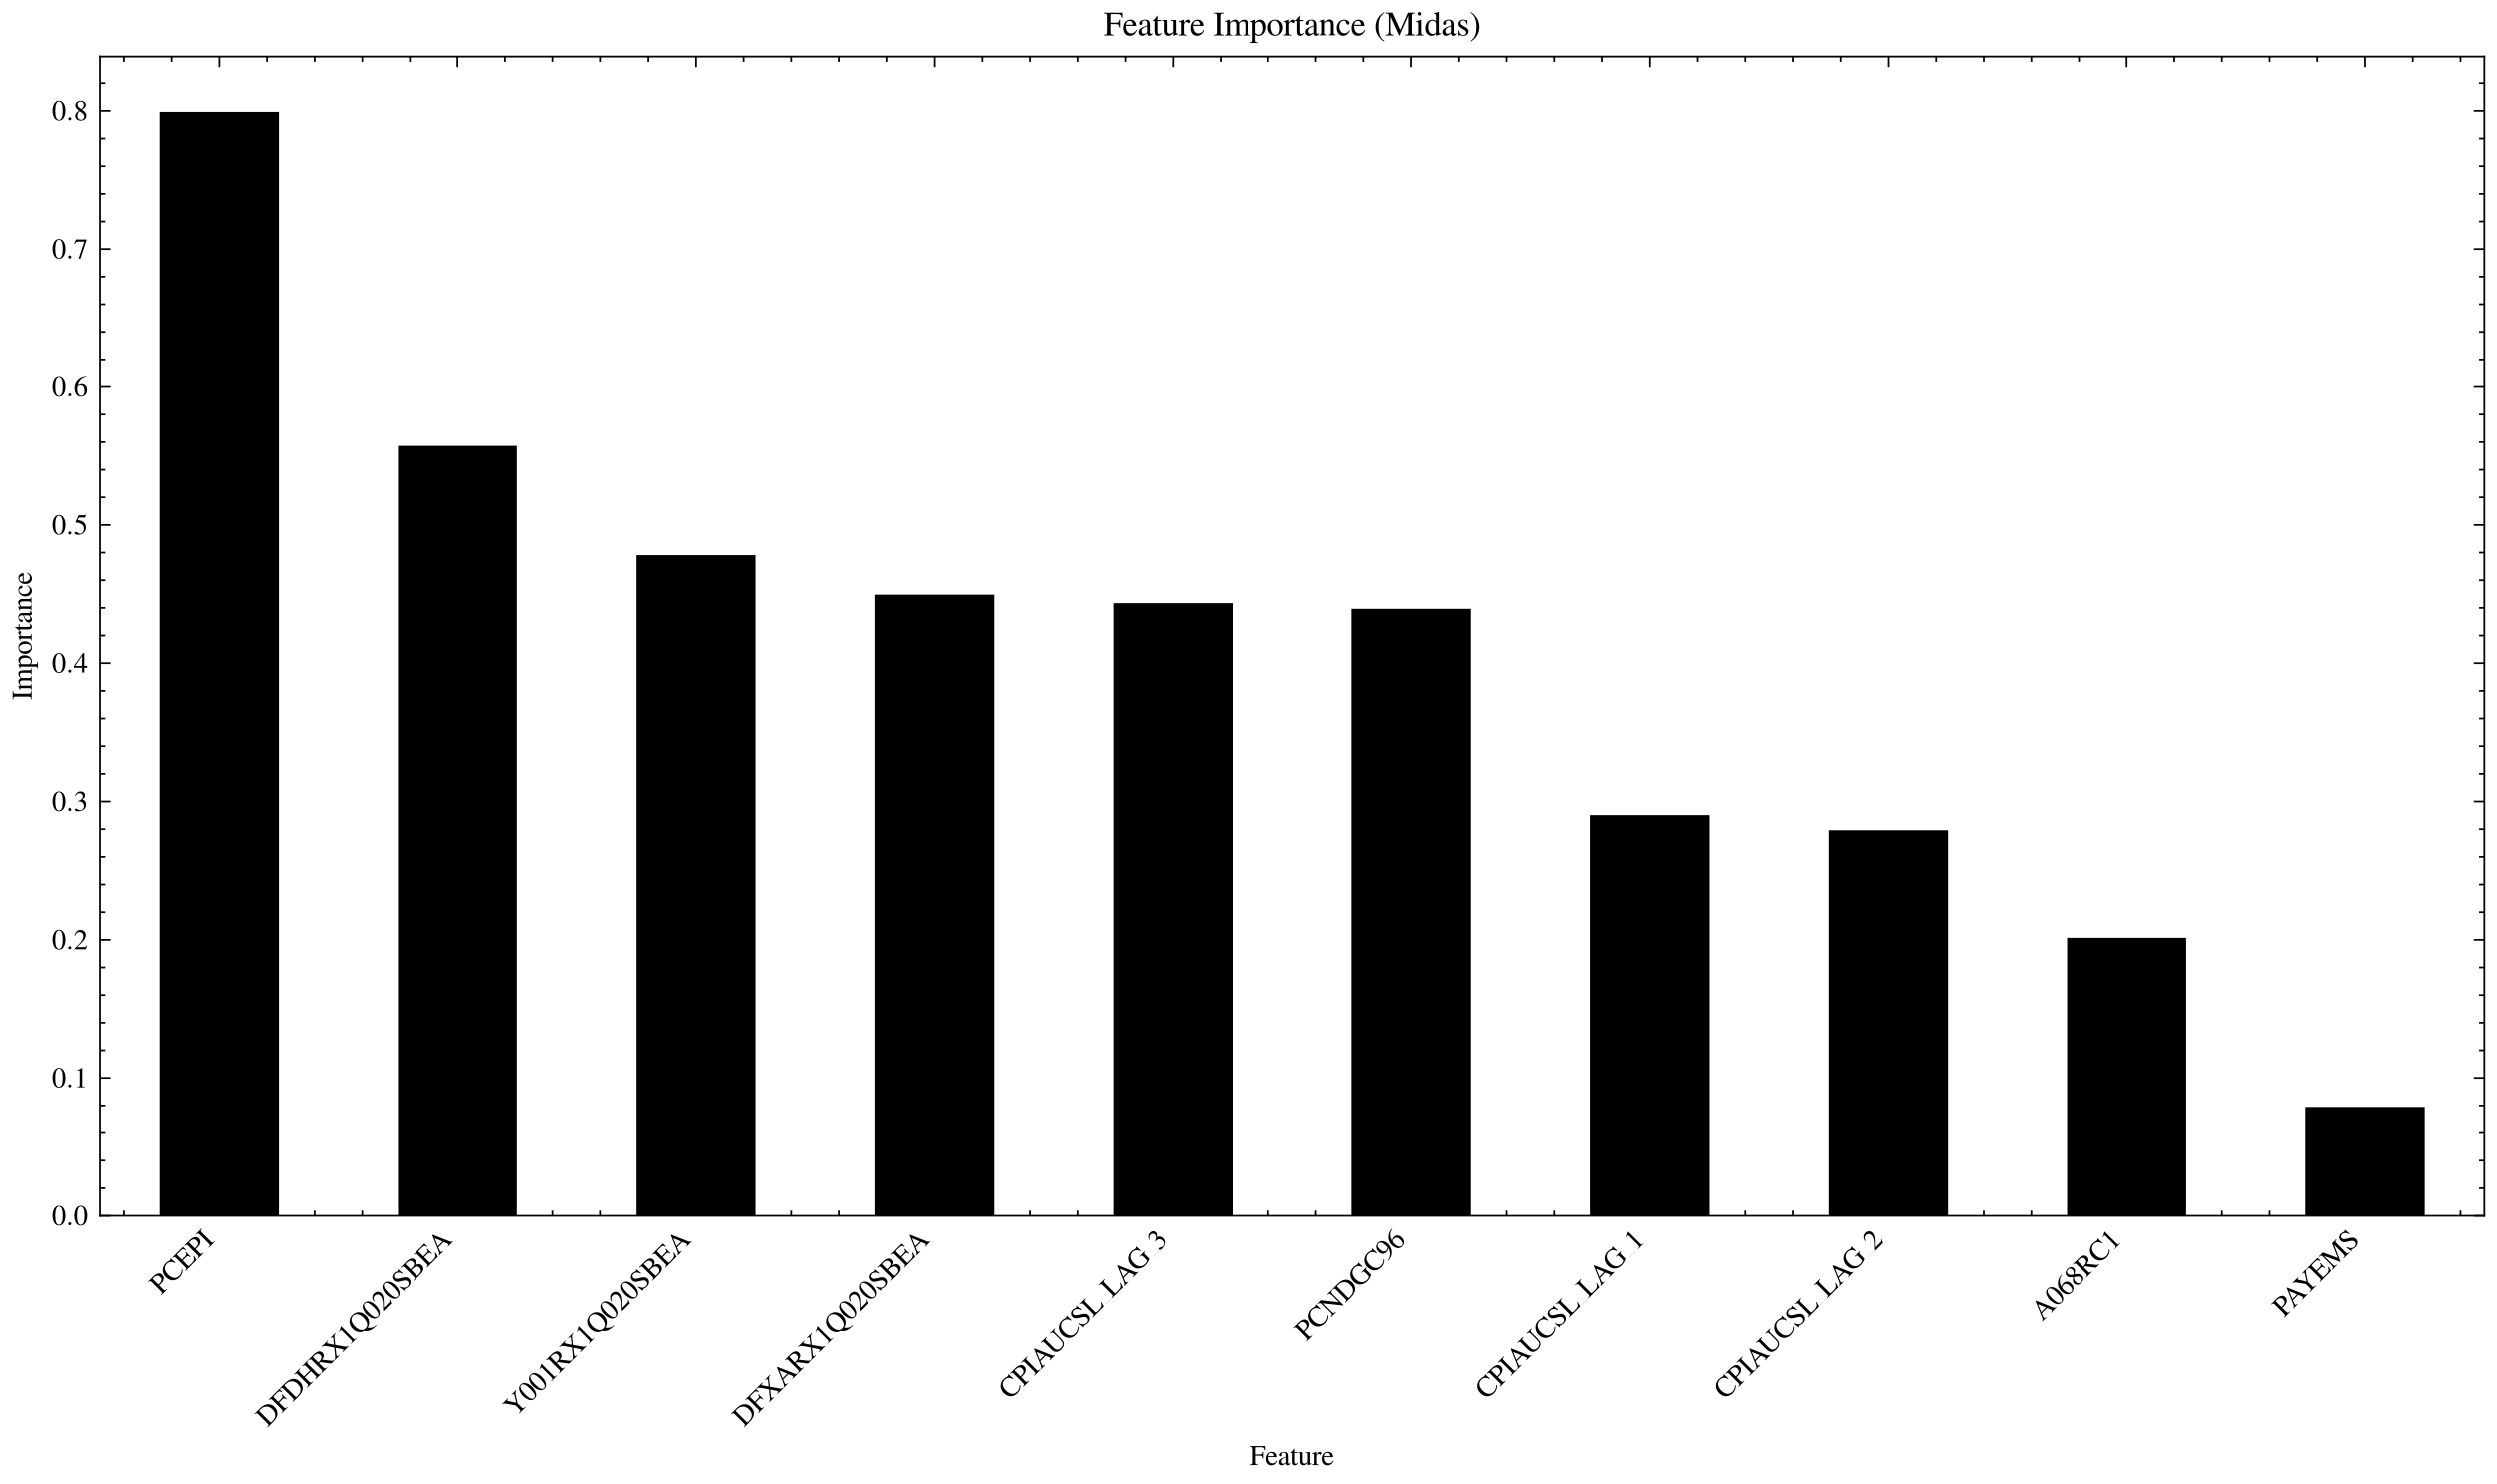 <?xml version="1.0" encoding="utf-8" standalone="no"?>
<!DOCTYPE svg PUBLIC "-//W3C//DTD SVG 1.1//EN"
  "http://www.w3.org/Graphics/SVG/1.1/DTD/svg11.dtd">
<svg xmlns:xlink="http://www.w3.org/1999/xlink" width="709.92pt" height="421.92pt" viewBox="0 0 709.92 421.92" xmlns="http://www.w3.org/2000/svg" version="1.1">
 <defs>
  <style type="text/css">*{stroke-linejoin: round; stroke-linecap: butt}</style>
 </defs>
 <g id="figure_1">
  <g id="patch_1">
   <path d="M 0 421.92 
L 709.92 421.92 
L 709.92 0 
L 0 0 
z
" style="fill: #ffffff"/>
  </g>
  <g id="axes_1">
   <g id="patch_2">
    <path d="M 28.407 345.736 
L 706.32 345.736 
L 706.32 16.084 
L 28.407 16.084 
z
" style="fill: #ffffff"/>
   </g>
   <g id="patch_3">
    <path d="M 45.355 345.736 
L 79.25 345.736 
L 79.25 31.782 
L 45.355 31.782 
z
" clip-path="url(#pa48f99e142)"/>
   </g>
   <g id="patch_4">
    <path d="M 113.146 345.736 
L 147.042 345.736 
L 147.042 126.825 
L 113.146 126.825 
z
" clip-path="url(#pa48f99e142)"/>
   </g>
   <g id="patch_5">
    <path d="M 180.937 345.736 
L 214.833 345.736 
L 214.833 157.902 
L 180.937 157.902 
z
" clip-path="url(#pa48f99e142)"/>
   </g>
   <g id="patch_6">
    <path d="M 248.729 345.736 
L 282.624 345.736 
L 282.624 169.16 
L 248.729 169.16 
z
" clip-path="url(#pa48f99e142)"/>
   </g>
   <g id="patch_7">
    <path d="M 316.52 345.736 
L 350.416 345.736 
L 350.416 171.547 
L 316.52 171.547 
z
" clip-path="url(#pa48f99e142)"/>
   </g>
   <g id="patch_8">
    <path d="M 384.311 345.736 
L 418.207 345.736 
L 418.207 173.162 
L 384.311 173.162 
z
" clip-path="url(#pa48f99e142)"/>
   </g>
   <g id="patch_9">
    <path d="M 452.103 345.736 
L 485.998 345.736 
L 485.998 231.764 
L 452.103 231.764 
z
" clip-path="url(#pa48f99e142)"/>
   </g>
   <g id="patch_10">
    <path d="M 519.894 345.736 
L 553.79 345.736 
L 553.79 236.048 
L 519.894 236.048 
z
" clip-path="url(#pa48f99e142)"/>
   </g>
   <g id="patch_11">
    <path d="M 587.685 345.736 
L 621.581 345.736 
L 621.581 266.601 
L 587.685 266.601 
z
" clip-path="url(#pa48f99e142)"/>
   </g>
   <g id="patch_12">
    <path d="M 655.477 345.736 
L 689.372 345.736 
L 689.372 314.738 
L 655.477 314.738 
z
" clip-path="url(#pa48f99e142)"/>
   </g>
   <g id="matplotlib.axis_1">
    <g id="xtick_1">
     <g id="line2d_1">
      <defs>
       <path id="m1fd3132c4b" d="M 0 0 
L 0 -3 
" style="stroke: #000000; stroke-width: 0.5"/>
      </defs>
      <g>
       <use xlink:href="#m1fd3132c4b" x="62.303" y="345.736" style="stroke: #000000; stroke-width: 0.5"/>
      </g>
     </g>
     <g id="line2d_2">
      <defs>
       <path id="m34a8232091" d="M 0 0 
L 0 3 
" style="stroke: #000000; stroke-width: 0.5"/>
      </defs>
      <g>
       <use xlink:href="#m34a8232091" x="62.303" y="16.084" style="stroke: #000000; stroke-width: 0.5"/>
      </g>
     </g>
     <g id="text_1">
      <!-- PCEPI -->
      <g transform="translate(45.737 368.403) rotate(-45) scale(0.08 -0.08)">
       <defs>
        <path id="NimbusRomNo9L-Regu-50" d="M 1293 1875 
C 1459 1856 1568 1856 1734 1856 
C 2234 1856 2579 1919 2854 2072 
C 3238 2274 3469 2660 3469 3078 
C 3469 3344 3379 3584 3206 3768 
C 2950 4047 2394 4224 1792 4224 
L 102 4224 
L 102 4102 
C 576 4051 640 3987 640 3528 
L 640 766 
C 640 230 589 166 102 122 
L 102 0 
L 1894 0 
L 1894 128 
C 1389 128 1293 218 1293 693 
L 1293 1875 
z
M 1293 3772 
C 1293 3943 1338 3987 1510 3987 
C 2374 3987 2771 3690 2771 3040 
C 2771 2428 2394 2112 1658 2112 
C 1530 2112 1440 2119 1293 2131 
L 1293 3772 
z
" transform="scale(0.016)"/>
        <path id="NimbusRomNo9L-Regu-43" d="M 3968 2906 
L 3910 4352 
L 3776 4352 
C 3738 4218 3635 4141 3507 4141 
C 3450 4141 3354 4160 3258 4199 
C 2944 4301 2624 4352 2323 4352 
C 1798 4352 1267 4154 870 3802 
C 422 3405 179 2810 179 2106 
C 179 1511 371 960 698 596 
C 1082 180 1670 -64 2304 -64 
C 3027 -64 3661 231 4051 749 
L 3936 864 
C 3462 410 3040 218 2509 218 
C 2106 218 1747 346 1472 589 
C 1120 903 922 1479 922 2189 
C 922 3348 1517 4096 2445 4096 
C 2810 4096 3142 3962 3398 3706 
C 3603 3501 3699 3322 3821 2906 
L 3968 2906 
z
" transform="scale(0.016)"/>
        <path id="NimbusRomNo9L-Regu-45" d="M 3821 1078 
L 3642 1078 
C 3322 389 3046 237 2131 237 
L 1958 237 
C 1645 237 1376 269 1331 315 
C 1299 334 1286 404 1286 514 
L 1286 2106 
L 2272 2106 
C 2797 2106 2893 2020 2976 1472 
L 3123 1472 
L 3123 2957 
L 2976 2957 
C 2931 2703 2906 2610 2835 2523 
C 2752 2417 2573 2368 2272 2368 
L 1286 2368 
L 1286 3766 
C 1286 3943 1325 3981 1498 3981 
L 2362 3981 
C 3085 3981 3226 3886 3334 3314 
L 3494 3314 
L 3475 4224 
L 77 4224 
L 77 4102 
C 550 4064 634 3974 634 3525 
L 634 679 
C 634 230 544 134 77 134 
L 77 0 
L 3533 0 
L 3821 1078 
z
" transform="scale(0.016)"/>
        <path id="NimbusRomNo9L-Regu-49" d="M 736 689 
C 736 206 653 128 115 128 
L 115 0 
L 2016 0 
L 2016 128 
C 1491 128 1389 217 1389 688 
L 1389 3542 
C 1389 4012 1478 4096 2016 4096 
L 2016 4231 
L 115 4231 
L 115 4096 
C 659 4096 736 4026 736 3548 
L 736 689 
z
" transform="scale(0.016)"/>
       </defs>
       <use xlink:href="#NimbusRomNo9L-Regu-50" transform="scale(0.996)"/>
       <use xlink:href="#NimbusRomNo9L-Regu-43" transform="translate(55.392 0) scale(0.996)"/>
       <use xlink:href="#NimbusRomNo9L-Regu-45" transform="translate(121.842 0) scale(0.996)"/>
       <use xlink:href="#NimbusRomNo9L-Regu-50" transform="translate(182.713 0) scale(0.996)"/>
       <use xlink:href="#NimbusRomNo9L-Regu-49" transform="translate(238.105 0) scale(0.996)"/>
      </g>
     </g>
    </g>
    <g id="xtick_2">
     <g id="line2d_3">
      <g>
       <use xlink:href="#m1fd3132c4b" x="130.094" y="345.736" style="stroke: #000000; stroke-width: 0.5"/>
      </g>
     </g>
     <g id="line2d_4">
      <g>
       <use xlink:href="#m34a8232091" x="130.094" y="16.084" style="stroke: #000000; stroke-width: 0.5"/>
      </g>
     </g>
     <g id="text_2">
      <!-- DFDHRX1Q020SBEA -->
      <g transform="translate(75.96 405.971) rotate(-45) scale(0.08 -0.08)">
       <defs>
        <path id="NimbusRomNo9L-Regu-44" d="M 666 679 
C 666 217 589 134 102 134 
L 102 0 
L 1920 0 
C 2662 0 3334 210 3731 568 
C 4147 944 4384 1512 4384 2131 
C 4384 2706 4192 3203 3840 3554 
C 3405 3994 2707 4224 1830 4224 
L 102 4224 
L 102 4102 
C 608 4057 666 4000 666 3525 
L 666 679 
z
M 1318 3738 
C 1318 3936 1389 3987 1651 3987 
C 2202 3987 2618 3885 2925 3668 
C 3424 3323 3686 2775 3686 2087 
C 3686 1334 3424 798 2906 498 
C 2579 314 2208 237 1651 237 
C 1395 237 1318 294 1318 498 
L 1318 3738 
z
" transform="scale(0.016)"/>
        <path id="NimbusRomNo9L-Regu-46" d="M 3066 1472 
L 3066 2957 
L 2918 2957 
C 2842 2461 2726 2368 2214 2368 
L 1286 2368 
L 1286 3766 
C 1286 3943 1318 3981 1491 3981 
L 2362 3981 
C 3085 3981 3226 3886 3334 3314 
L 3494 3314 
L 3475 4224 
L 77 4224 
L 77 4102 
C 550 4064 634 3974 634 3525 
L 634 749 
C 634 217 563 134 77 134 
L 77 0 
L 1869 0 
L 1869 134 
C 1376 134 1286 225 1286 692 
L 1286 2106 
L 2214 2106 
C 2733 2106 2842 2007 2918 1472 
L 3066 1472 
z
" transform="scale(0.016)"/>
        <path id="NimbusRomNo9L-Regu-48" d="M 1338 2304 
L 1338 3533 
C 1338 3990 1408 4059 1901 4104 
L 1901 4224 
L 122 4224 
L 122 4104 
C 614 4059 685 3989 685 3527 
L 685 749 
C 685 210 621 134 122 134 
L 122 0 
L 1901 0 
L 1901 121 
C 1421 159 1338 242 1338 699 
L 1338 2022 
L 3277 2022 
L 3277 757 
C 3277 211 3213 134 2714 134 
L 2714 0 
L 4493 0 
L 4493 121 
C 4013 159 3930 242 3930 696 
L 3930 3529 
C 3930 3989 4000 4059 4493 4104 
L 4493 4224 
L 2714 4224 
L 2714 4104 
C 3206 4059 3277 3990 3277 3533 
L 3277 2304 
L 1338 2304 
z
" transform="scale(0.016)"/>
        <path id="NimbusRomNo9L-Regu-52" d="M 4218 121 
C 3974 140 3846 205 3661 424 
L 2342 2061 
C 2771 2143 2963 2219 3174 2388 
C 3379 2553 3501 2818 3501 3113 
C 3501 3385 3418 3618 3251 3801 
C 3008 4059 2477 4224 1875 4224 
L 109 4224 
L 109 4102 
C 589 4051 653 3981 653 3528 
L 653 765 
C 653 236 589 159 109 121 
L 109 0 
L 1882 0 
L 1882 134 
C 1389 134 1306 219 1306 692 
L 1306 1984 
L 1664 1984 
L 3187 0 
L 4218 0 
L 4218 121 
z
M 1306 3762 
C 1306 3937 1376 3987 1632 3987 
C 2432 3987 2803 3716 2803 3123 
C 2803 2807 2669 2542 2438 2423 
C 2144 2258 1920 2221 1306 2221 
L 1306 3762 
z
" transform="scale(0.016)"/>
        <path id="NimbusRomNo9L-Regu-58" d="M 4454 4224 
L 2931 4224 
L 2931 4096 
C 3277 4096 3379 4052 3379 3904 
C 3379 3808 3309 3692 3123 3462 
L 2400 2578 
L 2131 2955 
C 1741 3500 1587 3776 1587 3917 
C 1587 4045 1683 4096 1894 4096 
L 2074 4096 
L 2074 4224 
L 141 4224 
L 141 4096 
C 557 4096 672 4000 1299 3107 
L 1997 2080 
L 992 848 
C 422 172 390 146 64 121 
L 64 0 
L 1555 0 
L 1555 134 
C 1184 134 1069 185 1069 334 
C 1069 430 1165 591 1402 886 
L 2163 1837 
L 2771 940 
C 2982 627 3098 409 3098 313 
C 3098 198 2995 134 2778 134 
C 2752 134 2682 134 2605 121 
L 2605 0 
L 4506 0 
L 4506 121 
C 4166 159 4070 223 3795 593 
L 2566 2341 
L 3501 3515 
C 3917 4018 4045 4096 4454 4096 
L 4454 4224 
z
" transform="scale(0.016)"/>
        <path id="NimbusRomNo9L-Regu-31" d="M 1862 4339 
L 710 3757 
L 710 3667 
C 787 3699 858 3725 883 3738 
C 998 3783 1107 3808 1171 3808 
C 1306 3808 1363 3711 1363 3505 
L 1363 592 
C 1363 379 1312 232 1210 173 
C 1114 116 1024 96 755 96 
L 755 0 
L 2522 0 
L 2522 96 
C 2016 96 1914 160 1914 470 
L 1914 4327 
L 1862 4339 
z
" transform="scale(0.016)"/>
        <path id="NimbusRomNo9L-Regu-51" d="M 4486 -1024 
C 3757 -1024 3245 -738 2726 -55 
C 3162 28 3392 137 3686 394 
C 4160 818 4403 1401 4403 2113 
C 4403 3403 3533 4326 2310 4326 
C 1088 4326 218 3403 218 2101 
C 218 1471 410 946 787 535 
C 1037 265 1242 137 1696 -16 
L 1997 -369 
C 2432 -876 3206 -1152 4224 -1152 
C 4320 -1152 4378 -1152 4448 -1146 
L 4486 -1146 
L 4486 -1024 
z
M 2330 4096 
C 2605 4096 2899 3974 3123 3775 
C 3469 3467 3674 2851 3674 2126 
C 3674 1491 3488 837 3232 541 
C 2995 278 2662 131 2310 131 
C 2003 131 1722 240 1491 445 
C 1152 747 947 1388 947 2139 
C 947 2755 1133 3384 1395 3679 
C 1658 3962 1958 4096 2330 4096 
z
" transform="scale(0.016)"/>
        <path id="NimbusRomNo9L-Regu-30" d="M 1626 4352 
C 1274 4352 1005 4244 768 4020 
C 397 3661 154 2925 154 2176 
C 154 1479 365 730 666 372 
C 902 90 1229 -64 1600 -64 
C 1926 -64 2202 45 2432 269 
C 2803 621 3046 1364 3046 2138 
C 3046 3450 2464 4352 1626 4352 
z
M 1606 4186 
C 2144 4186 2432 3463 2432 2125 
C 2432 788 2150 103 1600 103 
C 1050 103 768 788 768 2119 
C 768 3476 1056 4186 1606 4186 
z
" transform="scale(0.016)"/>
        <path id="NimbusRomNo9L-Regu-32" d="M 3040 875 
L 2957 907 
C 2720 544 2637 486 2349 486 
L 819 486 
L 1894 1609 
C 2464 2202 2714 2687 2714 3185 
C 2714 3823 2195 4313 1530 4313 
C 1178 4313 845 4173 608 3918 
C 403 3700 307 3496 198 3043 
L 333 3011 
C 589 3636 819 3840 1261 3840 
C 1798 3840 2163 3476 2163 2940 
C 2163 2443 1869 1850 1331 1282 
L 192 77 
L 192 0 
L 2688 0 
L 3040 875 
z
" transform="scale(0.016)"/>
        <path id="NimbusRomNo9L-Regu-53" d="M 2861 4352 
L 2726 4352 
C 2701 4205 2630 4135 2522 4135 
C 2458 4135 2349 4160 2240 4212 
C 2003 4301 1766 4352 1562 4352 
C 1286 4352 1005 4244 794 4058 
C 570 3859 454 3590 454 3256 
C 454 2743 736 2385 1453 2006 
C 1914 1763 2246 1499 2406 1256 
C 2464 1173 2496 1038 2496 884 
C 2496 454 2176 160 1709 160 
C 1139 160 736 513 416 1296 
L 269 1296 
L 461 -64 
L 602 -64 
C 608 57 685 147 781 147 
C 851 147 960 122 1082 79 
C 1325 -14 1581 -64 1837 -64 
C 2573 -64 3142 442 3142 1101 
C 3142 1626 2790 2042 1946 2496 
C 1274 2868 1005 3149 1005 3495 
C 1005 3847 1274 4090 1670 4090 
C 1958 4090 2227 3968 2451 3738 
C 2650 3533 2739 3367 2842 2989 
L 3002 2989 
L 2861 4352 
z
" transform="scale(0.016)"/>
        <path id="NimbusRomNo9L-Regu-42" d="M 109 4237 
L 109 4096 
C 646 4096 723 4026 723 3548 
L 723 689 
C 723 212 640 128 109 128 
L 109 0 
L 2246 0 
C 2746 0 3200 136 3437 356 
C 3667 564 3795 855 3795 1165 
C 3795 1451 3680 1710 3482 1897 
C 3290 2072 3117 2150 2701 2253 
C 3034 2335 3168 2398 3322 2531 
C 3482 2671 3578 2903 3578 3163 
C 3578 3871 3008 4237 1901 4237 
L 109 4237 
z
M 1376 2112 
C 1997 2112 2291 2080 2522 1982 
C 2886 1827 3059 1568 3059 1159 
C 3059 809 2925 555 2669 406 
C 2464 290 2202 238 1779 238 
C 1466 238 1376 296 1376 504 
L 1376 2112 
z
M 1376 2368 
L 1376 3812 
C 1376 3944 1421 4001 1517 4001 
L 1798 4001 
C 2534 4001 2925 3699 2925 3137 
C 2925 2646 2586 2368 1984 2368 
L 1376 2368 
z
" transform="scale(0.016)"/>
        <path id="NimbusRomNo9L-Regu-41" d="M 4518 128 
C 4230 128 4166 192 3942 667 
L 2349 4320 
L 2221 4320 
L 890 1168 
C 480 231 403 128 96 128 
L 96 0 
L 1363 0 
L 1363 128 
C 1056 128 928 212 928 393 
C 928 470 947 560 979 645 
L 1274 1401 
L 2950 1401 
L 3213 778 
C 3290 602 3334 434 3334 342 
C 3334 180 3226 128 2886 128 
L 2886 0 
L 4518 0 
L 4518 128 
z
M 1382 1664 
L 2118 3416 
L 2861 1664 
L 1382 1664 
z
" transform="scale(0.016)"/>
       </defs>
       <use xlink:href="#NimbusRomNo9L-Regu-44" transform="scale(0.996)"/>
       <use xlink:href="#NimbusRomNo9L-Regu-46" transform="translate(71.93 0) scale(0.996)"/>
       <use xlink:href="#NimbusRomNo9L-Regu-44" transform="translate(127.322 0) scale(0.996)"/>
       <use xlink:href="#NimbusRomNo9L-Regu-48" transform="translate(199.252 0) scale(0.996)"/>
       <use xlink:href="#NimbusRomNo9L-Regu-52" transform="translate(271.182 0) scale(0.996)"/>
       <use xlink:href="#NimbusRomNo9L-Regu-58" transform="translate(337.632 0) scale(0.996)"/>
       <use xlink:href="#NimbusRomNo9L-Regu-31" transform="translate(409.562 0) scale(0.996)"/>
       <use xlink:href="#NimbusRomNo9L-Regu-51" transform="translate(459.375 0) scale(0.996)"/>
       <use xlink:href="#NimbusRomNo9L-Regu-30" transform="translate(531.305 0) scale(0.996)"/>
       <use xlink:href="#NimbusRomNo9L-Regu-32" transform="translate(581.118 0) scale(0.996)"/>
       <use xlink:href="#NimbusRomNo9L-Regu-30" transform="translate(630.931 0) scale(0.996)"/>
       <use xlink:href="#NimbusRomNo9L-Regu-53" transform="translate(680.744 0) scale(0.996)"/>
       <use xlink:href="#NimbusRomNo9L-Regu-42" transform="translate(736.136 0) scale(0.996)"/>
       <use xlink:href="#NimbusRomNo9L-Regu-45" transform="translate(802.586 0) scale(0.996)"/>
       <use xlink:href="#NimbusRomNo9L-Regu-41" transform="translate(863.458 0) scale(0.996)"/>
      </g>
     </g>
    </g>
    <g id="xtick_3">
     <g id="line2d_5">
      <g>
       <use xlink:href="#m1fd3132c4b" x="197.885" y="345.736" style="stroke: #000000; stroke-width: 0.5"/>
      </g>
     </g>
     <g id="line2d_6">
      <g>
       <use xlink:href="#m34a8232091" x="197.885" y="16.084" style="stroke: #000000; stroke-width: 0.5"/>
      </g>
     </g>
     <g id="text_3">
      <!-- Y001RX1Q020SBEA -->
      <g transform="translate(146.569 403.153) rotate(-45) scale(0.08 -0.08)">
       <defs>
        <path id="NimbusRomNo9L-Regu-59" d="M 4499 4224 
L 3098 4224 
L 3098 4096 
C 3430 4096 3539 4045 3539 3892 
C 3539 3828 3507 3751 3450 3655 
L 2534 2214 
L 1587 3640 
C 1517 3743 1478 3852 1478 3922 
C 1478 4038 1568 4096 1773 4096 
C 1798 4096 1862 4096 1933 4102 
L 1933 4224 
L 141 4224 
L 141 4096 
C 448 4096 538 4007 1178 3104 
L 2016 1876 
L 2016 758 
C 2016 198 1952 134 1370 134 
L 1370 0 
L 3328 0 
L 3328 134 
C 2758 134 2669 211 2669 696 
L 2669 1933 
L 3616 3375 
C 4006 3937 4173 4077 4499 4102 
L 4499 4224 
z
" transform="scale(0.016)"/>
       </defs>
       <use xlink:href="#NimbusRomNo9L-Regu-59" transform="scale(0.996)"/>
       <use xlink:href="#NimbusRomNo9L-Regu-30" transform="translate(71.93 0) scale(0.996)"/>
       <use xlink:href="#NimbusRomNo9L-Regu-30" transform="translate(121.743 0) scale(0.996)"/>
       <use xlink:href="#NimbusRomNo9L-Regu-31" transform="translate(171.556 0) scale(0.996)"/>
       <use xlink:href="#NimbusRomNo9L-Regu-52" transform="translate(221.37 0) scale(0.996)"/>
       <use xlink:href="#NimbusRomNo9L-Regu-58" transform="translate(287.82 0) scale(0.996)"/>
       <use xlink:href="#NimbusRomNo9L-Regu-31" transform="translate(359.75 0) scale(0.996)"/>
       <use xlink:href="#NimbusRomNo9L-Regu-51" transform="translate(409.563 0) scale(0.996)"/>
       <use xlink:href="#NimbusRomNo9L-Regu-30" transform="translate(481.493 0) scale(0.996)"/>
       <use xlink:href="#NimbusRomNo9L-Regu-32" transform="translate(531.306 0) scale(0.996)"/>
       <use xlink:href="#NimbusRomNo9L-Regu-30" transform="translate(581.119 0) scale(0.996)"/>
       <use xlink:href="#NimbusRomNo9L-Regu-53" transform="translate(630.932 0) scale(0.996)"/>
       <use xlink:href="#NimbusRomNo9L-Regu-42" transform="translate(686.324 0) scale(0.996)"/>
       <use xlink:href="#NimbusRomNo9L-Regu-45" transform="translate(752.774 0) scale(0.996)"/>
       <use xlink:href="#NimbusRomNo9L-Regu-41" transform="translate(813.646 0) scale(0.996)"/>
      </g>
     </g>
    </g>
    <g id="xtick_4">
     <g id="line2d_7">
      <g>
       <use xlink:href="#m1fd3132c4b" x="265.676" y="345.736" style="stroke: #000000; stroke-width: 0.5"/>
      </g>
     </g>
     <g id="line2d_8">
      <g>
       <use xlink:href="#m34a8232091" x="265.676" y="16.084" style="stroke: #000000; stroke-width: 0.5"/>
      </g>
     </g>
     <g id="text_4">
      <!-- DFXARX1Q020SBEA -->
      <g transform="translate(211.543 405.971) rotate(-45) scale(0.08 -0.08)">
       <use xlink:href="#NimbusRomNo9L-Regu-44" transform="scale(0.996)"/>
       <use xlink:href="#NimbusRomNo9L-Regu-46" transform="translate(71.93 0) scale(0.996)"/>
       <use xlink:href="#NimbusRomNo9L-Regu-58" transform="translate(127.322 0) scale(0.996)"/>
       <use xlink:href="#NimbusRomNo9L-Regu-41" transform="translate(199.252 0) scale(0.996)"/>
       <use xlink:href="#NimbusRomNo9L-Regu-52" transform="translate(271.182 0) scale(0.996)"/>
       <use xlink:href="#NimbusRomNo9L-Regu-58" transform="translate(337.632 0) scale(0.996)"/>
       <use xlink:href="#NimbusRomNo9L-Regu-31" transform="translate(409.562 0) scale(0.996)"/>
       <use xlink:href="#NimbusRomNo9L-Regu-51" transform="translate(459.375 0) scale(0.996)"/>
       <use xlink:href="#NimbusRomNo9L-Regu-30" transform="translate(531.305 0) scale(0.996)"/>
       <use xlink:href="#NimbusRomNo9L-Regu-32" transform="translate(581.118 0) scale(0.996)"/>
       <use xlink:href="#NimbusRomNo9L-Regu-30" transform="translate(630.931 0) scale(0.996)"/>
       <use xlink:href="#NimbusRomNo9L-Regu-53" transform="translate(680.744 0) scale(0.996)"/>
       <use xlink:href="#NimbusRomNo9L-Regu-42" transform="translate(736.136 0) scale(0.996)"/>
       <use xlink:href="#NimbusRomNo9L-Regu-45" transform="translate(802.586 0) scale(0.996)"/>
       <use xlink:href="#NimbusRomNo9L-Regu-41" transform="translate(863.458 0) scale(0.996)"/>
      </g>
     </g>
    </g>
    <g id="xtick_5">
     <g id="line2d_9">
      <g>
       <use xlink:href="#m1fd3132c4b" x="333.468" y="345.736" style="stroke: #000000; stroke-width: 0.5"/>
      </g>
     </g>
     <g id="line2d_10">
      <g>
       <use xlink:href="#m34a8232091" x="333.468" y="16.084" style="stroke: #000000; stroke-width: 0.5"/>
      </g>
     </g>
     <g id="text_5">
      <!-- CPIAUCSL_LAG_3 -->
      <g transform="translate(287.083 398.222) rotate(-45) scale(0.08 -0.08)">
       <defs>
        <path id="NimbusRomNo9L-Regu-55" d="M 3910 3317 
C 3910 3969 3987 4071 4512 4135 
L 4512 4256 
L 3027 4256 
L 3027 4135 
C 3526 4097 3629 3956 3629 3317 
L 3629 1592 
C 3629 1158 3584 915 3482 723 
C 3309 416 2899 218 2419 218 
C 1965 218 1651 372 1478 671 
C 1363 876 1318 1113 1318 1515 
L 1318 3560 
C 1318 4020 1389 4090 1901 4135 
L 1901 4256 
L 90 4256 
L 90 4135 
C 595 4097 666 4026 666 3560 
L 666 1566 
C 666 460 1184 -64 2272 -64 
C 2970 -64 3450 160 3699 595 
C 3853 863 3910 1157 3910 1650 
L 3910 3317 
z
" transform="scale(0.016)"/>
        <path id="NimbusRomNo9L-Regu-4c" d="M 3667 1114 
C 3558 870 3469 723 3373 614 
C 3149 365 2797 250 2266 250 
L 1837 250 
C 1370 250 1286 288 1286 513 
L 1286 3550 
C 1286 4007 1376 4096 1882 4096 
L 1882 4237 
L 77 4237 
L 77 4115 
C 550 4077 634 3986 634 3536 
L 634 681 
C 634 230 544 134 77 134 
L 77 0 
L 3520 0 
L 3827 1114 
L 3667 1114 
z
" transform="scale(0.016)"/>
        <path id="NimbusRomNo9L-Regu-47" d="M 4538 2304 
L 2906 2304 
L 2906 2176 
C 3181 2176 3258 2157 3334 2105 
C 3430 2047 3469 1898 3469 1621 
L 3469 574 
C 3469 367 3078 192 2618 192 
C 1574 192 934 922 934 2112 
C 934 2714 1114 3296 1395 3610 
C 1677 3924 2074 4096 2509 4096 
C 2867 4096 3181 3975 3430 3744 
C 3622 3565 3725 3392 3885 3002 
L 4032 3002 
L 3981 4352 
L 3840 4352 
C 3802 4231 3686 4141 3552 4141 
C 3488 4141 3386 4160 3270 4205 
C 2982 4301 2688 4352 2400 4352 
C 1120 4352 205 3412 205 2106 
C 205 1479 378 999 736 621 
C 1165 180 1779 -64 2483 -64 
C 3034 -64 3834 160 4090 385 
L 4090 1694 
C 4090 2073 4166 2157 4538 2189 
L 4538 2304 
z
" transform="scale(0.016)"/>
        <path id="NimbusRomNo9L-Regu-33" d="M 979 2138 
C 1357 2138 1504 2125 1658 2068 
C 2054 1927 2304 1562 2304 1120 
C 2304 583 1939 167 1466 167 
C 1293 167 1165 212 928 365 
C 736 480 627 525 518 525 
C 371 525 275 436 275 301 
C 275 77 550 -64 998 -64 
C 1491 -64 1997 103 2298 365 
C 2598 628 2765 999 2765 1428 
C 2765 1754 2662 2055 2477 2253 
C 2349 2394 2227 2471 1946 2592 
C 2387 2893 2547 3130 2547 3476 
C 2547 3994 2138 4352 1549 4352 
C 1229 4352 947 4244 717 4039 
C 525 3866 429 3699 288 3315 
L 384 3290 
C 646 3757 934 3968 1338 3968 
C 1754 3968 2042 3687 2042 3284 
C 2042 3053 1946 2823 1786 2663 
C 1594 2471 1414 2375 979 2221 
L 979 2138 
z
" transform="scale(0.016)"/>
       </defs>
       <use xlink:href="#NimbusRomNo9L-Regu-43" transform="scale(0.996)"/>
       <use xlink:href="#NimbusRomNo9L-Regu-50" transform="translate(66.45 0) scale(0.996)"/>
       <use xlink:href="#NimbusRomNo9L-Regu-49" transform="translate(121.842 0) scale(0.996)"/>
       <use xlink:href="#NimbusRomNo9L-Regu-41" transform="translate(155.017 0) scale(0.996)"/>
       <use xlink:href="#NimbusRomNo9L-Regu-55" transform="translate(221.468 0) scale(0.996)"/>
       <use xlink:href="#NimbusRomNo9L-Regu-43" transform="translate(293.398 0) scale(0.996)"/>
       <use xlink:href="#NimbusRomNo9L-Regu-53" transform="translate(359.848 0) scale(0.996)"/>
       <use xlink:href="#NimbusRomNo9L-Regu-4c" transform="translate(415.24 0) scale(0.996)"/>
       <use xlink:href="#NimbusRomNo9L-Regu-4c" transform="translate(511.977 0) scale(0.996)"/>
       <use xlink:href="#NimbusRomNo9L-Regu-41" transform="translate(572.849 0) scale(0.996)"/>
       <use xlink:href="#NimbusRomNo9L-Regu-47" transform="translate(640.795 0) scale(0.996)"/>
       <use xlink:href="#NimbusRomNo9L-Regu-33" transform="translate(748.59 0) scale(0.996)"/>
       <path d="M 482.089 0 
L 511.977 0 
L 511.977 0.399 
L 482.089 0.399 
L 482.089 0 
z
"/>
       <path d="M 718.702 0 
L 748.59 0 
L 748.59 0.399 
L 718.702 0.399 
L 718.702 0 
z
"/>
      </g>
     </g>
    </g>
    <g id="xtick_6">
     <g id="line2d_11">
      <g>
       <use xlink:href="#m1fd3132c4b" x="401.259" y="345.736" style="stroke: #000000; stroke-width: 0.5"/>
      </g>
     </g>
     <g id="line2d_12">
      <g>
       <use xlink:href="#m34a8232091" x="401.259" y="16.084" style="stroke: #000000; stroke-width: 0.5"/>
      </g>
     </g>
     <g id="text_6">
      <!-- PCNDGC96 -->
      <g transform="translate(371.545 381.551) rotate(-45) scale(0.08 -0.08)">
       <defs>
        <path id="NimbusRomNo9L-Regu-4e" d="M 3917 -64 
L 3917 3287 
C 3917 3669 3981 3905 4102 3987 
C 4192 4051 4282 4077 4525 4102 
L 4525 4224 
L 3021 4224 
L 3021 4102 
C 3264 4083 3354 4057 3450 4000 
C 3578 3911 3635 3681 3635 3286 
L 3635 1136 
L 1171 4224 
L 77 4224 
L 77 4102 
C 352 4102 442 4051 698 3751 
L 698 938 
C 698 281 608 159 77 121 
L 77 0 
L 1581 0 
L 1581 134 
C 1088 134 979 281 979 928 
L 979 3439 
L 3808 -64 
L 3917 -64 
z
" transform="scale(0.016)"/>
        <path id="NimbusRomNo9L-Regu-39" d="M 378 -123 
C 1094 -40 1446 82 1882 396 
C 2547 882 2938 1676 2938 2539 
C 2938 3593 2349 4339 1523 4339 
C 762 4339 192 3694 192 2832 
C 192 2053 653 1536 1344 1536 
C 1696 1536 1965 1638 2304 1900 
C 2042 856 1331 172 358 5 
L 378 -123 
z
M 2317 2290 
C 2317 2162 2291 2104 2221 2047 
C 2042 1894 1805 1811 1574 1811 
C 1088 1811 781 2290 781 3050 
C 781 3413 883 3796 1018 3963 
C 1126 4090 1286 4160 1472 4160 
C 2029 4160 2317 3611 2317 2539 
L 2317 2290 
z
" transform="scale(0.016)"/>
        <path id="NimbusRomNo9L-Regu-36" d="M 2854 4391 
C 2125 4327 1754 4205 1286 3879 
C 595 3386 218 2656 218 1802 
C 218 1248 390 688 666 370 
C 909 89 1254 -64 1651 -64 
C 2445 -64 2995 541 2995 1421 
C 2995 2236 2528 2752 1792 2752 
C 1510 2752 1376 2707 973 2464 
C 1146 3431 1862 4122 2867 4288 
L 2854 4391 
z
M 1549 2458 
C 2099 2458 2419 2000 2419 1204 
C 2419 504 2170 116 1722 116 
C 1158 116 813 714 813 1700 
C 813 2025 864 2203 992 2299 
C 1126 2400 1325 2458 1549 2458 
z
" transform="scale(0.016)"/>
       </defs>
       <use xlink:href="#NimbusRomNo9L-Regu-50" transform="scale(0.996)"/>
       <use xlink:href="#NimbusRomNo9L-Regu-43" transform="translate(55.392 0) scale(0.996)"/>
       <use xlink:href="#NimbusRomNo9L-Regu-4e" transform="translate(121.842 0) scale(0.996)"/>
       <use xlink:href="#NimbusRomNo9L-Regu-44" transform="translate(193.772 0) scale(0.996)"/>
       <use xlink:href="#NimbusRomNo9L-Regu-47" transform="translate(265.702 0) scale(0.996)"/>
       <use xlink:href="#NimbusRomNo9L-Regu-43" transform="translate(337.632 0) scale(0.996)"/>
       <use xlink:href="#NimbusRomNo9L-Regu-39" transform="translate(404.082 0) scale(0.996)"/>
       <use xlink:href="#NimbusRomNo9L-Regu-36" transform="translate(453.895 0) scale(0.996)"/>
      </g>
     </g>
    </g>
    <g id="xtick_7">
     <g id="line2d_13">
      <g>
       <use xlink:href="#m1fd3132c4b" x="469.05" y="345.736" style="stroke: #000000; stroke-width: 0.5"/>
      </g>
     </g>
     <g id="line2d_14">
      <g>
       <use xlink:href="#m34a8232091" x="469.05" y="16.084" style="stroke: #000000; stroke-width: 0.5"/>
      </g>
     </g>
     <g id="text_7">
      <!-- CPIAUCSL_LAG_1 -->
      <g transform="translate(422.666 398.222) rotate(-45) scale(0.08 -0.08)">
       <use xlink:href="#NimbusRomNo9L-Regu-43" transform="scale(0.996)"/>
       <use xlink:href="#NimbusRomNo9L-Regu-50" transform="translate(66.45 0) scale(0.996)"/>
       <use xlink:href="#NimbusRomNo9L-Regu-49" transform="translate(121.842 0) scale(0.996)"/>
       <use xlink:href="#NimbusRomNo9L-Regu-41" transform="translate(155.017 0) scale(0.996)"/>
       <use xlink:href="#NimbusRomNo9L-Regu-55" transform="translate(221.468 0) scale(0.996)"/>
       <use xlink:href="#NimbusRomNo9L-Regu-43" transform="translate(293.398 0) scale(0.996)"/>
       <use xlink:href="#NimbusRomNo9L-Regu-53" transform="translate(359.848 0) scale(0.996)"/>
       <use xlink:href="#NimbusRomNo9L-Regu-4c" transform="translate(415.24 0) scale(0.996)"/>
       <use xlink:href="#NimbusRomNo9L-Regu-4c" transform="translate(511.977 0) scale(0.996)"/>
       <use xlink:href="#NimbusRomNo9L-Regu-41" transform="translate(572.849 0) scale(0.996)"/>
       <use xlink:href="#NimbusRomNo9L-Regu-47" transform="translate(640.795 0) scale(0.996)"/>
       <use xlink:href="#NimbusRomNo9L-Regu-31" transform="translate(748.59 0) scale(0.996)"/>
       <path d="M 482.089 0 
L 511.977 0 
L 511.977 0.399 
L 482.089 0.399 
L 482.089 0 
z
"/>
       <path d="M 718.702 0 
L 748.59 0 
L 748.59 0.399 
L 718.702 0.399 
L 718.702 0 
z
"/>
      </g>
     </g>
    </g>
    <g id="xtick_8">
     <g id="line2d_15">
      <g>
       <use xlink:href="#m1fd3132c4b" x="536.842" y="345.736" style="stroke: #000000; stroke-width: 0.5"/>
      </g>
     </g>
     <g id="line2d_16">
      <g>
       <use xlink:href="#m34a8232091" x="536.842" y="16.084" style="stroke: #000000; stroke-width: 0.5"/>
      </g>
     </g>
     <g id="text_8">
      <!-- CPIAUCSL_LAG_2 -->
      <g transform="translate(490.457 398.222) rotate(-45) scale(0.08 -0.08)">
       <use xlink:href="#NimbusRomNo9L-Regu-43" transform="scale(0.996)"/>
       <use xlink:href="#NimbusRomNo9L-Regu-50" transform="translate(66.45 0) scale(0.996)"/>
       <use xlink:href="#NimbusRomNo9L-Regu-49" transform="translate(121.842 0) scale(0.996)"/>
       <use xlink:href="#NimbusRomNo9L-Regu-41" transform="translate(155.017 0) scale(0.996)"/>
       <use xlink:href="#NimbusRomNo9L-Regu-55" transform="translate(221.468 0) scale(0.996)"/>
       <use xlink:href="#NimbusRomNo9L-Regu-43" transform="translate(293.398 0) scale(0.996)"/>
       <use xlink:href="#NimbusRomNo9L-Regu-53" transform="translate(359.848 0) scale(0.996)"/>
       <use xlink:href="#NimbusRomNo9L-Regu-4c" transform="translate(415.24 0) scale(0.996)"/>
       <use xlink:href="#NimbusRomNo9L-Regu-4c" transform="translate(511.977 0) scale(0.996)"/>
       <use xlink:href="#NimbusRomNo9L-Regu-41" transform="translate(572.849 0) scale(0.996)"/>
       <use xlink:href="#NimbusRomNo9L-Regu-47" transform="translate(640.795 0) scale(0.996)"/>
       <use xlink:href="#NimbusRomNo9L-Regu-32" transform="translate(748.59 0) scale(0.996)"/>
       <path d="M 482.089 0 
L 511.977 0 
L 511.977 0.399 
L 482.089 0.399 
L 482.089 0 
z
"/>
       <path d="M 718.702 0 
L 748.59 0 
L 748.59 0.399 
L 718.702 0.399 
L 718.702 0 
z
"/>
      </g>
     </g>
    </g>
    <g id="xtick_9">
     <g id="line2d_17">
      <g>
       <use xlink:href="#m1fd3132c4b" x="604.633" y="345.736" style="stroke: #000000; stroke-width: 0.5"/>
      </g>
     </g>
     <g id="line2d_18">
      <g>
       <use xlink:href="#m34a8232091" x="604.633" y="16.084" style="stroke: #000000; stroke-width: 0.5"/>
      </g>
     </g>
     <g id="text_9">
      <!-- A068RC1 -->
      <g transform="translate(580.555 375.916) rotate(-45) scale(0.08 -0.08)">
       <defs>
        <path id="NimbusRomNo9L-Regu-38" d="M 1856 2400 
C 2490 2740 2714 3008 2714 3444 
C 2714 3968 2253 4352 1613 4352 
C 915 4352 397 3924 397 3341 
C 397 2925 518 2740 1190 2151 
C 499 1626 358 1428 358 992 
C 358 372 864 -64 1587 -64 
C 2355 -64 2848 359 2848 1018 
C 2848 1511 2630 1824 1856 2400 
z
M 1741 1741 
C 2208 1408 2362 1178 2362 820 
C 2362 404 2074 116 1658 116 
C 1171 116 845 487 845 1044 
C 845 1453 986 1722 1357 2023 
L 1741 1741 
z
M 1670 2516 
C 1101 2887 870 3181 870 3540 
C 870 3911 1158 4173 1562 4173 
C 1997 4173 2272 3892 2272 3450 
C 2272 3085 2093 2797 1728 2554 
C 1696 2535 1696 2535 1670 2516 
z
" transform="scale(0.016)"/>
       </defs>
       <use xlink:href="#NimbusRomNo9L-Regu-41" transform="scale(0.996)"/>
       <use xlink:href="#NimbusRomNo9L-Regu-30" transform="translate(71.93 0) scale(0.996)"/>
       <use xlink:href="#NimbusRomNo9L-Regu-36" transform="translate(121.743 0) scale(0.996)"/>
       <use xlink:href="#NimbusRomNo9L-Regu-38" transform="translate(171.556 0) scale(0.996)"/>
       <use xlink:href="#NimbusRomNo9L-Regu-52" transform="translate(221.37 0) scale(0.996)"/>
       <use xlink:href="#NimbusRomNo9L-Regu-43" transform="translate(287.82 0) scale(0.996)"/>
       <use xlink:href="#NimbusRomNo9L-Regu-31" transform="translate(354.27 0) scale(0.996)"/>
      </g>
     </g>
    </g>
    <g id="xtick_10">
     <g id="line2d_19">
      <g>
       <use xlink:href="#m1fd3132c4b" x="672.424" y="345.736" style="stroke: #000000; stroke-width: 0.5"/>
      </g>
     </g>
     <g id="line2d_20">
      <g>
       <use xlink:href="#m34a8232091" x="672.424" y="16.084" style="stroke: #000000; stroke-width: 0.5"/>
      </g>
     </g>
     <g id="text_10">
      <!-- PAYEMS -->
      <g transform="translate(649.456 374.805) rotate(-45) scale(0.08 -0.08)">
       <defs>
        <path id="NimbusRomNo9L-Regu-4d" d="M 4314 3667 
L 4314 751 
C 4314 217 4237 134 3731 134 
L 3731 0 
L 5523 0 
L 5523 134 
C 5056 134 4966 223 4966 681 
L 4966 3536 
C 4966 3993 5050 4077 5523 4115 
L 5523 4237 
L 4250 4237 
L 2835 1004 
L 1357 4237 
L 90 4237 
L 90 4096 
C 614 4096 698 4019 698 3550 
L 698 943 
C 698 282 608 159 77 121 
L 77 0 
L 1581 0 
L 1581 134 
C 1088 134 979 282 979 931 
L 979 3520 
L 2586 0 
L 2675 0 
L 4314 3667 
z
" transform="scale(0.016)"/>
       </defs>
       <use xlink:href="#NimbusRomNo9L-Regu-50" transform="scale(0.996)"/>
       <use xlink:href="#NimbusRomNo9L-Regu-41" transform="translate(46.227 0) scale(0.996)"/>
       <use xlink:href="#NimbusRomNo9L-Regu-59" transform="translate(107.697 0) scale(0.996)"/>
       <use xlink:href="#NimbusRomNo9L-Regu-45" transform="translate(179.627 0) scale(0.996)"/>
       <use xlink:href="#NimbusRomNo9L-Regu-4d" transform="translate(240.498 0) scale(0.996)"/>
       <use xlink:href="#NimbusRomNo9L-Regu-53" transform="translate(329.065 0) scale(0.996)"/>
      </g>
     </g>
    </g>
    <g id="xtick_11">
     <g id="line2d_21">
      <defs>
       <path id="m4b23759253" d="M 0 0 
L 0 -1.5 
" style="stroke: #000000; stroke-width: 0.5"/>
      </defs>
      <g>
       <use xlink:href="#m4b23759253" x="35.186" y="345.736" style="stroke: #000000; stroke-width: 0.5"/>
      </g>
     </g>
     <g id="line2d_22">
      <defs>
       <path id="mc7d6b89edf" d="M 0 0 
L 0 1.5 
" style="stroke: #000000; stroke-width: 0.5"/>
      </defs>
      <g>
       <use xlink:href="#mc7d6b89edf" x="35.186" y="16.084" style="stroke: #000000; stroke-width: 0.5"/>
      </g>
     </g>
    </g>
    <g id="xtick_12">
     <g id="line2d_23">
      <g>
       <use xlink:href="#m4b23759253" x="48.744" y="345.736" style="stroke: #000000; stroke-width: 0.5"/>
      </g>
     </g>
     <g id="line2d_24">
      <g>
       <use xlink:href="#mc7d6b89edf" x="48.744" y="16.084" style="stroke: #000000; stroke-width: 0.5"/>
      </g>
     </g>
    </g>
    <g id="xtick_13">
     <g id="line2d_25">
      <g>
       <use xlink:href="#m4b23759253" x="75.861" y="345.736" style="stroke: #000000; stroke-width: 0.5"/>
      </g>
     </g>
     <g id="line2d_26">
      <g>
       <use xlink:href="#mc7d6b89edf" x="75.861" y="16.084" style="stroke: #000000; stroke-width: 0.5"/>
      </g>
     </g>
    </g>
    <g id="xtick_14">
     <g id="line2d_27">
      <g>
       <use xlink:href="#m4b23759253" x="89.419" y="345.736" style="stroke: #000000; stroke-width: 0.5"/>
      </g>
     </g>
     <g id="line2d_28">
      <g>
       <use xlink:href="#mc7d6b89edf" x="89.419" y="16.084" style="stroke: #000000; stroke-width: 0.5"/>
      </g>
     </g>
    </g>
    <g id="xtick_15">
     <g id="line2d_29">
      <g>
       <use xlink:href="#m4b23759253" x="102.977" y="345.736" style="stroke: #000000; stroke-width: 0.5"/>
      </g>
     </g>
     <g id="line2d_30">
      <g>
       <use xlink:href="#mc7d6b89edf" x="102.977" y="16.084" style="stroke: #000000; stroke-width: 0.5"/>
      </g>
     </g>
    </g>
    <g id="xtick_16">
     <g id="line2d_31">
      <g>
       <use xlink:href="#m4b23759253" x="116.536" y="345.736" style="stroke: #000000; stroke-width: 0.5"/>
      </g>
     </g>
     <g id="line2d_32">
      <g>
       <use xlink:href="#mc7d6b89edf" x="116.536" y="16.084" style="stroke: #000000; stroke-width: 0.5"/>
      </g>
     </g>
    </g>
    <g id="xtick_17">
     <g id="line2d_33">
      <g>
       <use xlink:href="#m4b23759253" x="143.652" y="345.736" style="stroke: #000000; stroke-width: 0.5"/>
      </g>
     </g>
     <g id="line2d_34">
      <g>
       <use xlink:href="#mc7d6b89edf" x="143.652" y="16.084" style="stroke: #000000; stroke-width: 0.5"/>
      </g>
     </g>
    </g>
    <g id="xtick_18">
     <g id="line2d_35">
      <g>
       <use xlink:href="#m4b23759253" x="157.21" y="345.736" style="stroke: #000000; stroke-width: 0.5"/>
      </g>
     </g>
     <g id="line2d_36">
      <g>
       <use xlink:href="#mc7d6b89edf" x="157.21" y="16.084" style="stroke: #000000; stroke-width: 0.5"/>
      </g>
     </g>
    </g>
    <g id="xtick_19">
     <g id="line2d_37">
      <g>
       <use xlink:href="#m4b23759253" x="170.769" y="345.736" style="stroke: #000000; stroke-width: 0.5"/>
      </g>
     </g>
     <g id="line2d_38">
      <g>
       <use xlink:href="#mc7d6b89edf" x="170.769" y="16.084" style="stroke: #000000; stroke-width: 0.5"/>
      </g>
     </g>
    </g>
    <g id="xtick_20">
     <g id="line2d_39">
      <g>
       <use xlink:href="#m4b23759253" x="184.327" y="345.736" style="stroke: #000000; stroke-width: 0.5"/>
      </g>
     </g>
     <g id="line2d_40">
      <g>
       <use xlink:href="#mc7d6b89edf" x="184.327" y="16.084" style="stroke: #000000; stroke-width: 0.5"/>
      </g>
     </g>
    </g>
    <g id="xtick_21">
     <g id="line2d_41">
      <g>
       <use xlink:href="#m4b23759253" x="211.443" y="345.736" style="stroke: #000000; stroke-width: 0.5"/>
      </g>
     </g>
     <g id="line2d_42">
      <g>
       <use xlink:href="#mc7d6b89edf" x="211.443" y="16.084" style="stroke: #000000; stroke-width: 0.5"/>
      </g>
     </g>
    </g>
    <g id="xtick_22">
     <g id="line2d_43">
      <g>
       <use xlink:href="#m4b23759253" x="225.002" y="345.736" style="stroke: #000000; stroke-width: 0.5"/>
      </g>
     </g>
     <g id="line2d_44">
      <g>
       <use xlink:href="#mc7d6b89edf" x="225.002" y="16.084" style="stroke: #000000; stroke-width: 0.5"/>
      </g>
     </g>
    </g>
    <g id="xtick_23">
     <g id="line2d_45">
      <g>
       <use xlink:href="#m4b23759253" x="238.56" y="345.736" style="stroke: #000000; stroke-width: 0.5"/>
      </g>
     </g>
     <g id="line2d_46">
      <g>
       <use xlink:href="#mc7d6b89edf" x="238.56" y="16.084" style="stroke: #000000; stroke-width: 0.5"/>
      </g>
     </g>
    </g>
    <g id="xtick_24">
     <g id="line2d_47">
      <g>
       <use xlink:href="#m4b23759253" x="252.118" y="345.736" style="stroke: #000000; stroke-width: 0.5"/>
      </g>
     </g>
     <g id="line2d_48">
      <g>
       <use xlink:href="#mc7d6b89edf" x="252.118" y="16.084" style="stroke: #000000; stroke-width: 0.5"/>
      </g>
     </g>
    </g>
    <g id="xtick_25">
     <g id="line2d_49">
      <g>
       <use xlink:href="#m4b23759253" x="279.235" y="345.736" style="stroke: #000000; stroke-width: 0.5"/>
      </g>
     </g>
     <g id="line2d_50">
      <g>
       <use xlink:href="#mc7d6b89edf" x="279.235" y="16.084" style="stroke: #000000; stroke-width: 0.5"/>
      </g>
     </g>
    </g>
    <g id="xtick_26">
     <g id="line2d_51">
      <g>
       <use xlink:href="#m4b23759253" x="292.793" y="345.736" style="stroke: #000000; stroke-width: 0.5"/>
      </g>
     </g>
     <g id="line2d_52">
      <g>
       <use xlink:href="#mc7d6b89edf" x="292.793" y="16.084" style="stroke: #000000; stroke-width: 0.5"/>
      </g>
     </g>
    </g>
    <g id="xtick_27">
     <g id="line2d_53">
      <g>
       <use xlink:href="#m4b23759253" x="306.351" y="345.736" style="stroke: #000000; stroke-width: 0.5"/>
      </g>
     </g>
     <g id="line2d_54">
      <g>
       <use xlink:href="#mc7d6b89edf" x="306.351" y="16.084" style="stroke: #000000; stroke-width: 0.5"/>
      </g>
     </g>
    </g>
    <g id="xtick_28">
     <g id="line2d_55">
      <g>
       <use xlink:href="#m4b23759253" x="319.91" y="345.736" style="stroke: #000000; stroke-width: 0.5"/>
      </g>
     </g>
     <g id="line2d_56">
      <g>
       <use xlink:href="#mc7d6b89edf" x="319.91" y="16.084" style="stroke: #000000; stroke-width: 0.5"/>
      </g>
     </g>
    </g>
    <g id="xtick_29">
     <g id="line2d_57">
      <g>
       <use xlink:href="#m4b23759253" x="347.026" y="345.736" style="stroke: #000000; stroke-width: 0.5"/>
      </g>
     </g>
     <g id="line2d_58">
      <g>
       <use xlink:href="#mc7d6b89edf" x="347.026" y="16.084" style="stroke: #000000; stroke-width: 0.5"/>
      </g>
     </g>
    </g>
    <g id="xtick_30">
     <g id="line2d_59">
      <g>
       <use xlink:href="#m4b23759253" x="360.584" y="345.736" style="stroke: #000000; stroke-width: 0.5"/>
      </g>
     </g>
     <g id="line2d_60">
      <g>
       <use xlink:href="#mc7d6b89edf" x="360.584" y="16.084" style="stroke: #000000; stroke-width: 0.5"/>
      </g>
     </g>
    </g>
    <g id="xtick_31">
     <g id="line2d_61">
      <g>
       <use xlink:href="#m4b23759253" x="374.143" y="345.736" style="stroke: #000000; stroke-width: 0.5"/>
      </g>
     </g>
     <g id="line2d_62">
      <g>
       <use xlink:href="#mc7d6b89edf" x="374.143" y="16.084" style="stroke: #000000; stroke-width: 0.5"/>
      </g>
     </g>
    </g>
    <g id="xtick_32">
     <g id="line2d_63">
      <g>
       <use xlink:href="#m4b23759253" x="387.701" y="345.736" style="stroke: #000000; stroke-width: 0.5"/>
      </g>
     </g>
     <g id="line2d_64">
      <g>
       <use xlink:href="#mc7d6b89edf" x="387.701" y="16.084" style="stroke: #000000; stroke-width: 0.5"/>
      </g>
     </g>
    </g>
    <g id="xtick_33">
     <g id="line2d_65">
      <g>
       <use xlink:href="#m4b23759253" x="414.817" y="345.736" style="stroke: #000000; stroke-width: 0.5"/>
      </g>
     </g>
     <g id="line2d_66">
      <g>
       <use xlink:href="#mc7d6b89edf" x="414.817" y="16.084" style="stroke: #000000; stroke-width: 0.5"/>
      </g>
     </g>
    </g>
    <g id="xtick_34">
     <g id="line2d_67">
      <g>
       <use xlink:href="#m4b23759253" x="428.376" y="345.736" style="stroke: #000000; stroke-width: 0.5"/>
      </g>
     </g>
     <g id="line2d_68">
      <g>
       <use xlink:href="#mc7d6b89edf" x="428.376" y="16.084" style="stroke: #000000; stroke-width: 0.5"/>
      </g>
     </g>
    </g>
    <g id="xtick_35">
     <g id="line2d_69">
      <g>
       <use xlink:href="#m4b23759253" x="441.934" y="345.736" style="stroke: #000000; stroke-width: 0.5"/>
      </g>
     </g>
     <g id="line2d_70">
      <g>
       <use xlink:href="#mc7d6b89edf" x="441.934" y="16.084" style="stroke: #000000; stroke-width: 0.5"/>
      </g>
     </g>
    </g>
    <g id="xtick_36">
     <g id="line2d_71">
      <g>
       <use xlink:href="#m4b23759253" x="455.492" y="345.736" style="stroke: #000000; stroke-width: 0.5"/>
      </g>
     </g>
     <g id="line2d_72">
      <g>
       <use xlink:href="#mc7d6b89edf" x="455.492" y="16.084" style="stroke: #000000; stroke-width: 0.5"/>
      </g>
     </g>
    </g>
    <g id="xtick_37">
     <g id="line2d_73">
      <g>
       <use xlink:href="#m4b23759253" x="482.609" y="345.736" style="stroke: #000000; stroke-width: 0.5"/>
      </g>
     </g>
     <g id="line2d_74">
      <g>
       <use xlink:href="#mc7d6b89edf" x="482.609" y="16.084" style="stroke: #000000; stroke-width: 0.5"/>
      </g>
     </g>
    </g>
    <g id="xtick_38">
     <g id="line2d_75">
      <g>
       <use xlink:href="#m4b23759253" x="496.167" y="345.736" style="stroke: #000000; stroke-width: 0.5"/>
      </g>
     </g>
     <g id="line2d_76">
      <g>
       <use xlink:href="#mc7d6b89edf" x="496.167" y="16.084" style="stroke: #000000; stroke-width: 0.5"/>
      </g>
     </g>
    </g>
    <g id="xtick_39">
     <g id="line2d_77">
      <g>
       <use xlink:href="#m4b23759253" x="509.725" y="345.736" style="stroke: #000000; stroke-width: 0.5"/>
      </g>
     </g>
     <g id="line2d_78">
      <g>
       <use xlink:href="#mc7d6b89edf" x="509.725" y="16.084" style="stroke: #000000; stroke-width: 0.5"/>
      </g>
     </g>
    </g>
    <g id="xtick_40">
     <g id="line2d_79">
      <g>
       <use xlink:href="#m4b23759253" x="523.283" y="345.736" style="stroke: #000000; stroke-width: 0.5"/>
      </g>
     </g>
     <g id="line2d_80">
      <g>
       <use xlink:href="#mc7d6b89edf" x="523.283" y="16.084" style="stroke: #000000; stroke-width: 0.5"/>
      </g>
     </g>
    </g>
    <g id="xtick_41">
     <g id="line2d_81">
      <g>
       <use xlink:href="#m4b23759253" x="550.4" y="345.736" style="stroke: #000000; stroke-width: 0.5"/>
      </g>
     </g>
     <g id="line2d_82">
      <g>
       <use xlink:href="#mc7d6b89edf" x="550.4" y="16.084" style="stroke: #000000; stroke-width: 0.5"/>
      </g>
     </g>
    </g>
    <g id="xtick_42">
     <g id="line2d_83">
      <g>
       <use xlink:href="#m4b23759253" x="563.958" y="345.736" style="stroke: #000000; stroke-width: 0.5"/>
      </g>
     </g>
     <g id="line2d_84">
      <g>
       <use xlink:href="#mc7d6b89edf" x="563.958" y="16.084" style="stroke: #000000; stroke-width: 0.5"/>
      </g>
     </g>
    </g>
    <g id="xtick_43">
     <g id="line2d_85">
      <g>
       <use xlink:href="#m4b23759253" x="577.517" y="345.736" style="stroke: #000000; stroke-width: 0.5"/>
      </g>
     </g>
     <g id="line2d_86">
      <g>
       <use xlink:href="#mc7d6b89edf" x="577.517" y="16.084" style="stroke: #000000; stroke-width: 0.5"/>
      </g>
     </g>
    </g>
    <g id="xtick_44">
     <g id="line2d_87">
      <g>
       <use xlink:href="#m4b23759253" x="591.075" y="345.736" style="stroke: #000000; stroke-width: 0.5"/>
      </g>
     </g>
     <g id="line2d_88">
      <g>
       <use xlink:href="#mc7d6b89edf" x="591.075" y="16.084" style="stroke: #000000; stroke-width: 0.5"/>
      </g>
     </g>
    </g>
    <g id="xtick_45">
     <g id="line2d_89">
      <g>
       <use xlink:href="#m4b23759253" x="618.191" y="345.736" style="stroke: #000000; stroke-width: 0.5"/>
      </g>
     </g>
     <g id="line2d_90">
      <g>
       <use xlink:href="#mc7d6b89edf" x="618.191" y="16.084" style="stroke: #000000; stroke-width: 0.5"/>
      </g>
     </g>
    </g>
    <g id="xtick_46">
     <g id="line2d_91">
      <g>
       <use xlink:href="#m4b23759253" x="631.75" y="345.736" style="stroke: #000000; stroke-width: 0.5"/>
      </g>
     </g>
     <g id="line2d_92">
      <g>
       <use xlink:href="#mc7d6b89edf" x="631.75" y="16.084" style="stroke: #000000; stroke-width: 0.5"/>
      </g>
     </g>
    </g>
    <g id="xtick_47">
     <g id="line2d_93">
      <g>
       <use xlink:href="#m4b23759253" x="645.308" y="345.736" style="stroke: #000000; stroke-width: 0.5"/>
      </g>
     </g>
     <g id="line2d_94">
      <g>
       <use xlink:href="#mc7d6b89edf" x="645.308" y="16.084" style="stroke: #000000; stroke-width: 0.5"/>
      </g>
     </g>
    </g>
    <g id="xtick_48">
     <g id="line2d_95">
      <g>
       <use xlink:href="#m4b23759253" x="658.866" y="345.736" style="stroke: #000000; stroke-width: 0.5"/>
      </g>
     </g>
     <g id="line2d_96">
      <g>
       <use xlink:href="#mc7d6b89edf" x="658.866" y="16.084" style="stroke: #000000; stroke-width: 0.5"/>
      </g>
     </g>
    </g>
    <g id="xtick_49">
     <g id="line2d_97">
      <g>
       <use xlink:href="#m4b23759253" x="685.983" y="345.736" style="stroke: #000000; stroke-width: 0.5"/>
      </g>
     </g>
     <g id="line2d_98">
      <g>
       <use xlink:href="#mc7d6b89edf" x="685.983" y="16.084" style="stroke: #000000; stroke-width: 0.5"/>
      </g>
     </g>
    </g>
    <g id="xtick_50">
     <g id="line2d_99">
      <g>
       <use xlink:href="#m4b23759253" x="699.541" y="345.736" style="stroke: #000000; stroke-width: 0.5"/>
      </g>
     </g>
     <g id="line2d_100">
      <g>
       <use xlink:href="#mc7d6b89edf" x="699.541" y="16.084" style="stroke: #000000; stroke-width: 0.5"/>
      </g>
     </g>
    </g>
    <g id="text_11">
     <!-- Feature -->
     <g transform="translate(355.412 416.595) scale(0.08 -0.08)">
      <defs>
       <path id="NimbusRomNo9L-Regu-65" d="M 2611 1053 
C 2304 564 2029 378 1619 378 
C 1254 378 979 564 794 930 
C 678 1174 634 1386 621 1779 
L 2592 1779 
C 2541 2193 2477 2377 2317 2581 
C 2125 2811 1830 2944 1498 2944 
C 1178 2944 877 2829 634 2611 
C 333 2349 160 1894 160 1370 
C 160 486 621 -64 1357 -64 
C 1965 -64 2445 315 2714 1008 
L 2611 1053 
z
M 634 1984 
C 704 2479 922 2714 1312 2714 
C 1702 2714 1856 2535 1939 1984 
L 634 1984 
z
" transform="scale(0.016)"/>
       <path id="NimbusRomNo9L-Regu-61" d="M 2829 423 
C 2720 333 2643 301 2547 301 
C 2400 301 2355 390 2355 672 
L 2355 1920 
C 2355 2253 2323 2438 2227 2592 
C 2086 2822 1811 2944 1434 2944 
C 832 2944 358 2630 358 2227 
C 358 2080 486 1952 634 1952 
C 787 1952 922 2080 922 2221 
C 922 2246 915 2278 909 2323 
C 896 2381 890 2432 890 2477 
C 890 2650 1094 2790 1350 2790 
C 1664 2790 1837 2605 1837 2259 
L 1837 1869 
C 851 1472 742 1421 467 1178 
C 326 1050 237 832 237 621 
C 237 218 518 -64 909 -64 
C 1190 -64 1453 70 1843 403 
C 1875 70 1990 -64 2253 -64 
C 2470 -64 2605 13 2829 256 
L 2829 423 
z
M 1837 783 
C 1837 584 1805 526 1670 449 
C 1517 359 1338 301 1203 301 
C 979 301 800 520 800 796 
L 800 822 
C 800 1201 1062 1433 1837 1715 
L 1837 783 
z
" transform="scale(0.016)"/>
       <path id="NimbusRomNo9L-Regu-74" d="M 1632 2880 
L 986 2880 
L 986 3622 
C 986 3686 979 3706 941 3706 
C 896 3648 858 3590 813 3526 
C 570 3174 294 2867 192 2841 
C 122 2794 83 2748 83 2715 
C 83 2695 90 2682 109 2682 
L 448 2682 
L 448 751 
C 448 212 640 -64 1018 -64 
C 1331 -64 1574 90 1786 423 
L 1702 493 
C 1568 333 1459 269 1318 269 
C 1082 269 986 443 986 847 
L 986 2682 
L 1632 2682 
L 1632 2880 
z
" transform="scale(0.016)"/>
       <path id="NimbusRomNo9L-Regu-75" d="M 3066 320 
L 3034 320 
C 2739 320 2669 390 2669 685 
L 2669 2880 
L 1658 2880 
L 1658 2758 
C 2054 2758 2131 2694 2131 2375 
L 2131 875 
C 2131 697 2099 607 2010 537 
C 1837 397 1638 320 1446 320 
C 1197 320 992 537 992 805 
L 992 2880 
L 58 2880 
L 58 2778 
C 365 2778 454 2682 454 2387 
L 454 770 
C 454 263 762 -64 1229 -64 
C 1466 -64 1715 38 1888 211 
L 2163 486 
L 2163 -45 
L 2189 -58 
C 2509 70 2739 141 3066 230 
L 3066 320 
z
" transform="scale(0.016)"/>
       <path id="NimbusRomNo9L-Regu-72" d="M 45 2496 
C 134 2515 192 2522 269 2522 
C 429 2522 486 2419 486 2138 
L 486 538 
C 486 218 442 173 32 96 
L 32 0 
L 1568 0 
L 1568 102 
C 1133 102 1024 199 1024 565 
L 1024 2013 
C 1024 2219 1299 2541 1472 2541 
C 1510 2541 1568 2509 1638 2445 
C 1741 2355 1811 2317 1894 2317 
C 2048 2317 2144 2426 2144 2605 
C 2144 2816 2010 2944 1792 2944 
C 1523 2944 1338 2797 1024 2343 
L 1024 2931 
L 992 2944 
C 653 2803 422 2721 45 2599 
L 45 2496 
z
" transform="scale(0.016)"/>
      </defs>
      <use xlink:href="#NimbusRomNo9L-Regu-46" transform="scale(0.996)"/>
      <use xlink:href="#NimbusRomNo9L-Regu-65" transform="translate(55.392 0) scale(0.996)"/>
      <use xlink:href="#NimbusRomNo9L-Regu-61" transform="translate(99.625 0) scale(0.996)"/>
      <use xlink:href="#NimbusRomNo9L-Regu-74" transform="translate(143.859 0) scale(0.996)"/>
      <use xlink:href="#NimbusRomNo9L-Regu-75" transform="translate(171.554 0) scale(0.996)"/>
      <use xlink:href="#NimbusRomNo9L-Regu-72" transform="translate(221.367 0) scale(0.996)"/>
      <use xlink:href="#NimbusRomNo9L-Regu-65" transform="translate(254.542 0) scale(0.996)"/>
     </g>
    </g>
   </g>
   <g id="matplotlib.axis_2">
    <g id="ytick_1">
     <g id="line2d_101">
      <defs>
       <path id="mae1f68d245" d="M 0 0 
L 3 0 
" style="stroke: #000000; stroke-width: 0.5"/>
      </defs>
      <g>
       <use xlink:href="#mae1f68d245" x="28.407" y="345.736" style="stroke: #000000; stroke-width: 0.5"/>
      </g>
     </g>
     <g id="line2d_102">
      <defs>
       <path id="m8e5ac24b97" d="M 0 0 
L -3 0 
" style="stroke: #000000; stroke-width: 0.5"/>
      </defs>
      <g>
       <use xlink:href="#m8e5ac24b97" x="706.32" y="345.736" style="stroke: #000000; stroke-width: 0.5"/>
      </g>
     </g>
     <g id="text_12">
      <!-- $\mathdefault{0.0}$ -->
      <g transform="translate(14.729 348.438) scale(0.08 -0.08)">
       <defs>
        <path id="CMMI10-3a" d="M 1229 338 
C 1229 522 1075 675 890 675 
C 704 675 550 522 550 338 
C 550 153 704 0 890 0 
C 1075 0 1229 153 1229 338 
z
" transform="scale(0.016)"/>
       </defs>
       <use xlink:href="#NimbusRomNo9L-Regu-30" transform="scale(0.996)"/>
       <use xlink:href="#CMMI10-3a" transform="translate(49.813 0) scale(0.996)"/>
       <use xlink:href="#NimbusRomNo9L-Regu-30" transform="translate(77.409 0) scale(0.996)"/>
      </g>
     </g>
    </g>
    <g id="ytick_2">
     <g id="line2d_103">
      <g>
       <use xlink:href="#mae1f68d245" x="28.407" y="306.454" style="stroke: #000000; stroke-width: 0.5"/>
      </g>
     </g>
     <g id="line2d_104">
      <g>
       <use xlink:href="#m8e5ac24b97" x="706.32" y="306.454" style="stroke: #000000; stroke-width: 0.5"/>
      </g>
     </g>
     <g id="text_13">
      <!-- $\mathdefault{0.1}$ -->
      <g transform="translate(14.729 309.156) scale(0.08 -0.08)">
       <use xlink:href="#NimbusRomNo9L-Regu-30" transform="scale(0.996)"/>
       <use xlink:href="#CMMI10-3a" transform="translate(49.813 0) scale(0.996)"/>
       <use xlink:href="#NimbusRomNo9L-Regu-31" transform="translate(77.409 0) scale(0.996)"/>
      </g>
     </g>
    </g>
    <g id="ytick_3">
     <g id="line2d_105">
      <g>
       <use xlink:href="#mae1f68d245" x="28.407" y="267.172" style="stroke: #000000; stroke-width: 0.5"/>
      </g>
     </g>
     <g id="line2d_106">
      <g>
       <use xlink:href="#m8e5ac24b97" x="706.32" y="267.172" style="stroke: #000000; stroke-width: 0.5"/>
      </g>
     </g>
     <g id="text_14">
      <!-- $\mathdefault{0.2}$ -->
      <g transform="translate(14.729 269.873) scale(0.08 -0.08)">
       <use xlink:href="#NimbusRomNo9L-Regu-30" transform="scale(0.996)"/>
       <use xlink:href="#CMMI10-3a" transform="translate(49.813 0) scale(0.996)"/>
       <use xlink:href="#NimbusRomNo9L-Regu-32" transform="translate(77.409 0) scale(0.996)"/>
      </g>
     </g>
    </g>
    <g id="ytick_4">
     <g id="line2d_107">
      <g>
       <use xlink:href="#mae1f68d245" x="28.407" y="227.889" style="stroke: #000000; stroke-width: 0.5"/>
      </g>
     </g>
     <g id="line2d_108">
      <g>
       <use xlink:href="#m8e5ac24b97" x="706.32" y="227.889" style="stroke: #000000; stroke-width: 0.5"/>
      </g>
     </g>
     <g id="text_15">
      <!-- $\mathdefault{0.3}$ -->
      <g transform="translate(14.729 230.591) scale(0.08 -0.08)">
       <use xlink:href="#NimbusRomNo9L-Regu-30" transform="scale(0.996)"/>
       <use xlink:href="#CMMI10-3a" transform="translate(49.813 0) scale(0.996)"/>
       <use xlink:href="#NimbusRomNo9L-Regu-33" transform="translate(77.409 0) scale(0.996)"/>
      </g>
     </g>
    </g>
    <g id="ytick_5">
     <g id="line2d_109">
      <g>
       <use xlink:href="#mae1f68d245" x="28.407" y="188.607" style="stroke: #000000; stroke-width: 0.5"/>
      </g>
     </g>
     <g id="line2d_110">
      <g>
       <use xlink:href="#m8e5ac24b97" x="706.32" y="188.607" style="stroke: #000000; stroke-width: 0.5"/>
      </g>
     </g>
     <g id="text_16">
      <!-- $\mathdefault{0.4}$ -->
      <g transform="translate(14.729 191.309) scale(0.08 -0.08)">
       <defs>
        <path id="NimbusRomNo9L-Regu-34" d="M 3021 1497 
L 2368 1497 
L 2368 4352 
L 2086 4352 
L 77 1497 
L 77 1088 
L 1875 1088 
L 1875 32 
L 2368 32 
L 2368 1088 
L 3021 1088 
L 3021 1497 
z
M 1869 1497 
L 333 1497 
L 1869 3698 
L 1869 1497 
z
" transform="scale(0.016)"/>
       </defs>
       <use xlink:href="#NimbusRomNo9L-Regu-30" transform="scale(0.996)"/>
       <use xlink:href="#CMMI10-3a" transform="translate(49.813 0) scale(0.996)"/>
       <use xlink:href="#NimbusRomNo9L-Regu-34" transform="translate(77.409 0) scale(0.996)"/>
      </g>
     </g>
    </g>
    <g id="ytick_6">
     <g id="line2d_111">
      <g>
       <use xlink:href="#mae1f68d245" x="28.407" y="149.325" style="stroke: #000000; stroke-width: 0.5"/>
      </g>
     </g>
     <g id="line2d_112">
      <g>
       <use xlink:href="#m8e5ac24b97" x="706.32" y="149.325" style="stroke: #000000; stroke-width: 0.5"/>
      </g>
     </g>
     <g id="text_17">
      <!-- $\mathdefault{0.5}$ -->
      <g transform="translate(14.729 152.026) scale(0.08 -0.08)">
       <defs>
        <path id="NimbusRomNo9L-Regu-35" d="M 1158 3776 
L 2413 3776 
C 2515 3776 2541 3789 2560 3834 
L 2803 4403 
L 2746 4448 
C 2650 4314 2586 4282 2451 4282 
L 1114 4282 
L 416 2759 
C 410 2746 410 2740 410 2727 
C 410 2695 435 2676 486 2676 
C 691 2676 947 2631 1210 2547 
C 1946 2309 2285 1910 2285 1274 
C 2285 656 1894 173 1395 173 
C 1267 173 1158 218 966 360 
C 762 508 614 572 480 572 
C 294 572 205 495 205 334 
C 205 90 506 -64 986 -64 
C 1523 -64 1984 110 2304 438 
C 2598 728 2733 1094 2733 1583 
C 2733 2046 2611 2342 2291 2663 
C 2010 2947 1645 3094 890 3229 
L 1158 3776 
z
" transform="scale(0.016)"/>
       </defs>
       <use xlink:href="#NimbusRomNo9L-Regu-30" transform="scale(0.996)"/>
       <use xlink:href="#CMMI10-3a" transform="translate(49.813 0) scale(0.996)"/>
       <use xlink:href="#NimbusRomNo9L-Regu-35" transform="translate(77.409 0) scale(0.996)"/>
      </g>
     </g>
    </g>
    <g id="ytick_7">
     <g id="line2d_113">
      <g>
       <use xlink:href="#mae1f68d245" x="28.407" y="110.042" style="stroke: #000000; stroke-width: 0.5"/>
      </g>
     </g>
     <g id="line2d_114">
      <g>
       <use xlink:href="#m8e5ac24b97" x="706.32" y="110.042" style="stroke: #000000; stroke-width: 0.5"/>
      </g>
     </g>
     <g id="text_18">
      <!-- $\mathdefault{0.6}$ -->
      <g transform="translate(14.729 112.744) scale(0.08 -0.08)">
       <use xlink:href="#NimbusRomNo9L-Regu-30" transform="scale(0.996)"/>
       <use xlink:href="#CMMI10-3a" transform="translate(49.813 0) scale(0.996)"/>
       <use xlink:href="#NimbusRomNo9L-Regu-36" transform="translate(77.409 0) scale(0.996)"/>
      </g>
     </g>
    </g>
    <g id="ytick_8">
     <g id="line2d_115">
      <g>
       <use xlink:href="#mae1f68d245" x="28.407" y="70.76" style="stroke: #000000; stroke-width: 0.5"/>
      </g>
     </g>
     <g id="line2d_116">
      <g>
       <use xlink:href="#m8e5ac24b97" x="706.32" y="70.76" style="stroke: #000000; stroke-width: 0.5"/>
      </g>
     </g>
     <g id="text_19">
      <!-- $\mathdefault{0.7}$ -->
      <g transform="translate(14.729 73.462) scale(0.08 -0.08)">
       <defs>
        <path id="NimbusRomNo9L-Regu-37" d="M 2874 4250 
L 506 4250 
L 128 3310 
L 237 3258 
C 512 3693 627 3776 979 3776 
L 2368 3776 
L 1101 -32 
L 1517 -32 
L 2874 4148 
L 2874 4250 
z
" transform="scale(0.016)"/>
       </defs>
       <use xlink:href="#NimbusRomNo9L-Regu-30" transform="scale(0.996)"/>
       <use xlink:href="#CMMI10-3a" transform="translate(49.813 0) scale(0.996)"/>
       <use xlink:href="#NimbusRomNo9L-Regu-37" transform="translate(77.409 0) scale(0.996)"/>
      </g>
     </g>
    </g>
    <g id="ytick_9">
     <g id="line2d_117">
      <g>
       <use xlink:href="#mae1f68d245" x="28.407" y="31.477" style="stroke: #000000; stroke-width: 0.5"/>
      </g>
     </g>
     <g id="line2d_118">
      <g>
       <use xlink:href="#m8e5ac24b97" x="706.32" y="31.477" style="stroke: #000000; stroke-width: 0.5"/>
      </g>
     </g>
     <g id="text_20">
      <!-- $\mathdefault{0.8}$ -->
      <g transform="translate(14.729 34.179) scale(0.08 -0.08)">
       <use xlink:href="#NimbusRomNo9L-Regu-30" transform="scale(0.996)"/>
       <use xlink:href="#CMMI10-3a" transform="translate(49.813 0) scale(0.996)"/>
       <use xlink:href="#NimbusRomNo9L-Regu-38" transform="translate(77.409 0) scale(0.996)"/>
      </g>
     </g>
    </g>
    <g id="ytick_10">
     <g id="line2d_119">
      <defs>
       <path id="m4cc1e2b0da" d="M 0 0 
L 1.5 0 
" style="stroke: #000000; stroke-width: 0.5"/>
      </defs>
      <g>
       <use xlink:href="#m4cc1e2b0da" x="28.407" y="337.88" style="stroke: #000000; stroke-width: 0.5"/>
      </g>
     </g>
     <g id="line2d_120">
      <defs>
       <path id="m18056ac77e" d="M 0 0 
L -1.5 0 
" style="stroke: #000000; stroke-width: 0.5"/>
      </defs>
      <g>
       <use xlink:href="#m18056ac77e" x="706.32" y="337.88" style="stroke: #000000; stroke-width: 0.5"/>
      </g>
     </g>
    </g>
    <g id="ytick_11">
     <g id="line2d_121">
      <g>
       <use xlink:href="#m4cc1e2b0da" x="28.407" y="330.023" style="stroke: #000000; stroke-width: 0.5"/>
      </g>
     </g>
     <g id="line2d_122">
      <g>
       <use xlink:href="#m18056ac77e" x="706.32" y="330.023" style="stroke: #000000; stroke-width: 0.5"/>
      </g>
     </g>
    </g>
    <g id="ytick_12">
     <g id="line2d_123">
      <g>
       <use xlink:href="#m4cc1e2b0da" x="28.407" y="322.167" style="stroke: #000000; stroke-width: 0.5"/>
      </g>
     </g>
     <g id="line2d_124">
      <g>
       <use xlink:href="#m18056ac77e" x="706.32" y="322.167" style="stroke: #000000; stroke-width: 0.5"/>
      </g>
     </g>
    </g>
    <g id="ytick_13">
     <g id="line2d_125">
      <g>
       <use xlink:href="#m4cc1e2b0da" x="28.407" y="314.31" style="stroke: #000000; stroke-width: 0.5"/>
      </g>
     </g>
     <g id="line2d_126">
      <g>
       <use xlink:href="#m18056ac77e" x="706.32" y="314.31" style="stroke: #000000; stroke-width: 0.5"/>
      </g>
     </g>
    </g>
    <g id="ytick_14">
     <g id="line2d_127">
      <g>
       <use xlink:href="#m4cc1e2b0da" x="28.407" y="298.598" style="stroke: #000000; stroke-width: 0.5"/>
      </g>
     </g>
     <g id="line2d_128">
      <g>
       <use xlink:href="#m18056ac77e" x="706.32" y="298.598" style="stroke: #000000; stroke-width: 0.5"/>
      </g>
     </g>
    </g>
    <g id="ytick_15">
     <g id="line2d_129">
      <g>
       <use xlink:href="#m4cc1e2b0da" x="28.407" y="290.741" style="stroke: #000000; stroke-width: 0.5"/>
      </g>
     </g>
     <g id="line2d_130">
      <g>
       <use xlink:href="#m18056ac77e" x="706.32" y="290.741" style="stroke: #000000; stroke-width: 0.5"/>
      </g>
     </g>
    </g>
    <g id="ytick_16">
     <g id="line2d_131">
      <g>
       <use xlink:href="#m4cc1e2b0da" x="28.407" y="282.885" style="stroke: #000000; stroke-width: 0.5"/>
      </g>
     </g>
     <g id="line2d_132">
      <g>
       <use xlink:href="#m18056ac77e" x="706.32" y="282.885" style="stroke: #000000; stroke-width: 0.5"/>
      </g>
     </g>
    </g>
    <g id="ytick_17">
     <g id="line2d_133">
      <g>
       <use xlink:href="#m4cc1e2b0da" x="28.407" y="275.028" style="stroke: #000000; stroke-width: 0.5"/>
      </g>
     </g>
     <g id="line2d_134">
      <g>
       <use xlink:href="#m18056ac77e" x="706.32" y="275.028" style="stroke: #000000; stroke-width: 0.5"/>
      </g>
     </g>
    </g>
    <g id="ytick_18">
     <g id="line2d_135">
      <g>
       <use xlink:href="#m4cc1e2b0da" x="28.407" y="259.315" style="stroke: #000000; stroke-width: 0.5"/>
      </g>
     </g>
     <g id="line2d_136">
      <g>
       <use xlink:href="#m18056ac77e" x="706.32" y="259.315" style="stroke: #000000; stroke-width: 0.5"/>
      </g>
     </g>
    </g>
    <g id="ytick_19">
     <g id="line2d_137">
      <g>
       <use xlink:href="#m4cc1e2b0da" x="28.407" y="251.459" style="stroke: #000000; stroke-width: 0.5"/>
      </g>
     </g>
     <g id="line2d_138">
      <g>
       <use xlink:href="#m18056ac77e" x="706.32" y="251.459" style="stroke: #000000; stroke-width: 0.5"/>
      </g>
     </g>
    </g>
    <g id="ytick_20">
     <g id="line2d_139">
      <g>
       <use xlink:href="#m4cc1e2b0da" x="28.407" y="243.602" style="stroke: #000000; stroke-width: 0.5"/>
      </g>
     </g>
     <g id="line2d_140">
      <g>
       <use xlink:href="#m18056ac77e" x="706.32" y="243.602" style="stroke: #000000; stroke-width: 0.5"/>
      </g>
     </g>
    </g>
    <g id="ytick_21">
     <g id="line2d_141">
      <g>
       <use xlink:href="#m4cc1e2b0da" x="28.407" y="235.746" style="stroke: #000000; stroke-width: 0.5"/>
      </g>
     </g>
     <g id="line2d_142">
      <g>
       <use xlink:href="#m18056ac77e" x="706.32" y="235.746" style="stroke: #000000; stroke-width: 0.5"/>
      </g>
     </g>
    </g>
    <g id="ytick_22">
     <g id="line2d_143">
      <g>
       <use xlink:href="#m4cc1e2b0da" x="28.407" y="220.033" style="stroke: #000000; stroke-width: 0.5"/>
      </g>
     </g>
     <g id="line2d_144">
      <g>
       <use xlink:href="#m18056ac77e" x="706.32" y="220.033" style="stroke: #000000; stroke-width: 0.5"/>
      </g>
     </g>
    </g>
    <g id="ytick_23">
     <g id="line2d_145">
      <g>
       <use xlink:href="#m4cc1e2b0da" x="28.407" y="212.176" style="stroke: #000000; stroke-width: 0.5"/>
      </g>
     </g>
     <g id="line2d_146">
      <g>
       <use xlink:href="#m18056ac77e" x="706.32" y="212.176" style="stroke: #000000; stroke-width: 0.5"/>
      </g>
     </g>
    </g>
    <g id="ytick_24">
     <g id="line2d_147">
      <g>
       <use xlink:href="#m4cc1e2b0da" x="28.407" y="204.32" style="stroke: #000000; stroke-width: 0.5"/>
      </g>
     </g>
     <g id="line2d_148">
      <g>
       <use xlink:href="#m18056ac77e" x="706.32" y="204.32" style="stroke: #000000; stroke-width: 0.5"/>
      </g>
     </g>
    </g>
    <g id="ytick_25">
     <g id="line2d_149">
      <g>
       <use xlink:href="#m4cc1e2b0da" x="28.407" y="196.463" style="stroke: #000000; stroke-width: 0.5"/>
      </g>
     </g>
     <g id="line2d_150">
      <g>
       <use xlink:href="#m18056ac77e" x="706.32" y="196.463" style="stroke: #000000; stroke-width: 0.5"/>
      </g>
     </g>
    </g>
    <g id="ytick_26">
     <g id="line2d_151">
      <g>
       <use xlink:href="#m4cc1e2b0da" x="28.407" y="180.75" style="stroke: #000000; stroke-width: 0.5"/>
      </g>
     </g>
     <g id="line2d_152">
      <g>
       <use xlink:href="#m18056ac77e" x="706.32" y="180.75" style="stroke: #000000; stroke-width: 0.5"/>
      </g>
     </g>
    </g>
    <g id="ytick_27">
     <g id="line2d_153">
      <g>
       <use xlink:href="#m4cc1e2b0da" x="28.407" y="172.894" style="stroke: #000000; stroke-width: 0.5"/>
      </g>
     </g>
     <g id="line2d_154">
      <g>
       <use xlink:href="#m18056ac77e" x="706.32" y="172.894" style="stroke: #000000; stroke-width: 0.5"/>
      </g>
     </g>
    </g>
    <g id="ytick_28">
     <g id="line2d_155">
      <g>
       <use xlink:href="#m4cc1e2b0da" x="28.407" y="165.037" style="stroke: #000000; stroke-width: 0.5"/>
      </g>
     </g>
     <g id="line2d_156">
      <g>
       <use xlink:href="#m18056ac77e" x="706.32" y="165.037" style="stroke: #000000; stroke-width: 0.5"/>
      </g>
     </g>
    </g>
    <g id="ytick_29">
     <g id="line2d_157">
      <g>
       <use xlink:href="#m4cc1e2b0da" x="28.407" y="157.181" style="stroke: #000000; stroke-width: 0.5"/>
      </g>
     </g>
     <g id="line2d_158">
      <g>
       <use xlink:href="#m18056ac77e" x="706.32" y="157.181" style="stroke: #000000; stroke-width: 0.5"/>
      </g>
     </g>
    </g>
    <g id="ytick_30">
     <g id="line2d_159">
      <g>
       <use xlink:href="#m4cc1e2b0da" x="28.407" y="141.468" style="stroke: #000000; stroke-width: 0.5"/>
      </g>
     </g>
     <g id="line2d_160">
      <g>
       <use xlink:href="#m18056ac77e" x="706.32" y="141.468" style="stroke: #000000; stroke-width: 0.5"/>
      </g>
     </g>
    </g>
    <g id="ytick_31">
     <g id="line2d_161">
      <g>
       <use xlink:href="#m4cc1e2b0da" x="28.407" y="133.612" style="stroke: #000000; stroke-width: 0.5"/>
      </g>
     </g>
     <g id="line2d_162">
      <g>
       <use xlink:href="#m18056ac77e" x="706.32" y="133.612" style="stroke: #000000; stroke-width: 0.5"/>
      </g>
     </g>
    </g>
    <g id="ytick_32">
     <g id="line2d_163">
      <g>
       <use xlink:href="#m4cc1e2b0da" x="28.407" y="125.755" style="stroke: #000000; stroke-width: 0.5"/>
      </g>
     </g>
     <g id="line2d_164">
      <g>
       <use xlink:href="#m18056ac77e" x="706.32" y="125.755" style="stroke: #000000; stroke-width: 0.5"/>
      </g>
     </g>
    </g>
    <g id="ytick_33">
     <g id="line2d_165">
      <g>
       <use xlink:href="#m4cc1e2b0da" x="28.407" y="117.899" style="stroke: #000000; stroke-width: 0.5"/>
      </g>
     </g>
     <g id="line2d_166">
      <g>
       <use xlink:href="#m18056ac77e" x="706.32" y="117.899" style="stroke: #000000; stroke-width: 0.5"/>
      </g>
     </g>
    </g>
    <g id="ytick_34">
     <g id="line2d_167">
      <g>
       <use xlink:href="#m4cc1e2b0da" x="28.407" y="102.186" style="stroke: #000000; stroke-width: 0.5"/>
      </g>
     </g>
     <g id="line2d_168">
      <g>
       <use xlink:href="#m18056ac77e" x="706.32" y="102.186" style="stroke: #000000; stroke-width: 0.5"/>
      </g>
     </g>
    </g>
    <g id="ytick_35">
     <g id="line2d_169">
      <g>
       <use xlink:href="#m4cc1e2b0da" x="28.407" y="94.329" style="stroke: #000000; stroke-width: 0.5"/>
      </g>
     </g>
     <g id="line2d_170">
      <g>
       <use xlink:href="#m18056ac77e" x="706.32" y="94.329" style="stroke: #000000; stroke-width: 0.5"/>
      </g>
     </g>
    </g>
    <g id="ytick_36">
     <g id="line2d_171">
      <g>
       <use xlink:href="#m4cc1e2b0da" x="28.407" y="86.473" style="stroke: #000000; stroke-width: 0.5"/>
      </g>
     </g>
     <g id="line2d_172">
      <g>
       <use xlink:href="#m18056ac77e" x="706.32" y="86.473" style="stroke: #000000; stroke-width: 0.5"/>
      </g>
     </g>
    </g>
    <g id="ytick_37">
     <g id="line2d_173">
      <g>
       <use xlink:href="#m4cc1e2b0da" x="28.407" y="78.616" style="stroke: #000000; stroke-width: 0.5"/>
      </g>
     </g>
     <g id="line2d_174">
      <g>
       <use xlink:href="#m18056ac77e" x="706.32" y="78.616" style="stroke: #000000; stroke-width: 0.5"/>
      </g>
     </g>
    </g>
    <g id="ytick_38">
     <g id="line2d_175">
      <g>
       <use xlink:href="#m4cc1e2b0da" x="28.407" y="62.903" style="stroke: #000000; stroke-width: 0.5"/>
      </g>
     </g>
     <g id="line2d_176">
      <g>
       <use xlink:href="#m18056ac77e" x="706.32" y="62.903" style="stroke: #000000; stroke-width: 0.5"/>
      </g>
     </g>
    </g>
    <g id="ytick_39">
     <g id="line2d_177">
      <g>
       <use xlink:href="#m4cc1e2b0da" x="28.407" y="55.047" style="stroke: #000000; stroke-width: 0.5"/>
      </g>
     </g>
     <g id="line2d_178">
      <g>
       <use xlink:href="#m18056ac77e" x="706.32" y="55.047" style="stroke: #000000; stroke-width: 0.5"/>
      </g>
     </g>
    </g>
    <g id="ytick_40">
     <g id="line2d_179">
      <g>
       <use xlink:href="#m4cc1e2b0da" x="28.407" y="47.19" style="stroke: #000000; stroke-width: 0.5"/>
      </g>
     </g>
     <g id="line2d_180">
      <g>
       <use xlink:href="#m18056ac77e" x="706.32" y="47.19" style="stroke: #000000; stroke-width: 0.5"/>
      </g>
     </g>
    </g>
    <g id="ytick_41">
     <g id="line2d_181">
      <g>
       <use xlink:href="#m4cc1e2b0da" x="28.407" y="39.334" style="stroke: #000000; stroke-width: 0.5"/>
      </g>
     </g>
     <g id="line2d_182">
      <g>
       <use xlink:href="#m18056ac77e" x="706.32" y="39.334" style="stroke: #000000; stroke-width: 0.5"/>
      </g>
     </g>
    </g>
    <g id="ytick_42">
     <g id="line2d_183">
      <g>
       <use xlink:href="#m4cc1e2b0da" x="28.407" y="23.621" style="stroke: #000000; stroke-width: 0.5"/>
      </g>
     </g>
     <g id="line2d_184">
      <g>
       <use xlink:href="#m18056ac77e" x="706.32" y="23.621" style="stroke: #000000; stroke-width: 0.5"/>
      </g>
     </g>
    </g>
    <g id="text_21">
     <!-- Importance -->
     <g transform="translate(9.004 199.058) rotate(-90) scale(0.08 -0.08)">
      <defs>
       <path id="NimbusRomNo9L-Regu-6d" d="M 122 2547 
C 205 2566 256 2573 326 2573 
C 493 2573 550 2470 550 2162 
L 550 539 
C 550 192 461 96 102 96 
L 102 0 
L 1523 0 
L 1523 96 
C 1184 96 1088 166 1088 418 
L 1088 2234 
C 1088 2246 1139 2310 1184 2355 
C 1344 2502 1619 2611 1843 2611 
C 2125 2611 2266 2385 2266 1932 
L 2266 528 
C 2266 167 2195 96 1830 96 
L 1830 0 
L 3264 0 
L 3264 96 
C 2899 96 2803 205 2803 603 
L 2803 2221 
C 2995 2496 3206 2611 3501 2611 
C 3866 2611 3981 2438 3981 1907 
L 3981 557 
C 3981 192 3930 141 3558 96 
L 3558 0 
L 4960 0 
L 4960 96 
L 4794 115 
C 4602 115 4518 230 4518 480 
L 4518 1802 
C 4518 2559 4269 2944 3776 2944 
C 3405 2944 3078 2778 2733 2407 
C 2618 2771 2400 2944 2054 2944 
C 1773 2944 1594 2854 1062 2451 
L 1062 2931 
L 1018 2944 
C 691 2822 474 2752 122 2656 
L 122 2547 
z
" transform="scale(0.016)"/>
       <path id="NimbusRomNo9L-Regu-70" d="M 58 2516 
C 115 2522 160 2522 218 2522 
C 435 2522 480 2458 480 2155 
L 480 -855 
C 480 -1189 410 -1261 32 -1299 
L 32 -1408 
L 1581 -1408 
L 1581 -1293 
C 1101 -1293 1018 -1222 1018 -816 
L 1018 199 
C 1242 -13 1395 -77 1664 -77 
C 2419 -77 3008 643 3008 1575 
C 3008 2372 2560 2944 1939 2944 
C 1581 2944 1299 2784 1018 2438 
L 1018 2931 
L 979 2944 
C 634 2810 410 2726 58 2618 
L 58 2516 
z
M 1018 2136 
C 1018 2329 1376 2560 1670 2560 
C 2144 2560 2458 2071 2458 1324 
C 2458 611 2144 128 1683 128 
C 1382 128 1018 359 1018 552 
L 1018 2136 
z
" transform="scale(0.016)"/>
       <path id="NimbusRomNo9L-Regu-6f" d="M 1600 2944 
C 768 2944 186 2330 186 1446 
C 186 582 781 -64 1587 -64 
C 2394 -64 3008 614 3008 1498 
C 3008 2336 2419 2944 1600 2944 
z
M 1517 2765 
C 2054 2765 2432 2150 2432 1274 
C 2432 550 2144 115 1664 115 
C 1414 115 1178 269 1043 525 
C 864 858 762 1306 762 1760 
C 762 2368 1062 2765 1517 2765 
z
" transform="scale(0.016)"/>
       <path id="NimbusRomNo9L-Regu-6e" d="M 102 2579 
C 141 2598 205 2605 275 2605 
C 454 2605 512 2509 512 2195 
L 512 608 
C 512 243 442 154 115 128 
L 115 32 
L 1472 32 
L 1472 128 
C 1146 154 1050 230 1050 461 
L 1050 2259 
C 1357 2547 1498 2624 1709 2624 
C 2022 2624 2176 2426 2176 2003 
L 2176 666 
C 2176 262 2093 154 1773 128 
L 1773 32 
L 3104 32 
L 3104 128 
C 2790 160 2714 237 2714 550 
L 2714 2016 
C 2714 2618 2432 2976 1958 2976 
C 1664 2976 1466 2867 1030 2458 
L 1030 2963 
L 986 2976 
C 672 2861 454 2790 102 2688 
L 102 2579 
z
" transform="scale(0.016)"/>
       <path id="NimbusRomNo9L-Regu-63" d="M 2547 998 
C 2240 550 2010 397 1645 397 
C 1062 397 653 909 653 1645 
C 653 2304 1005 2758 1523 2758 
C 1754 2758 1837 2688 1901 2451 
L 1939 2310 
C 1990 2131 2106 2016 2240 2016 
C 2406 2016 2547 2138 2547 2285 
C 2547 2643 2099 2944 1562 2944 
C 1248 2944 922 2816 659 2586 
C 339 2304 160 1869 160 1363 
C 160 531 666 -64 1376 -64 
C 1664 -64 1920 38 2150 237 
C 2323 390 2445 563 2637 941 
L 2547 998 
z
" transform="scale(0.016)"/>
      </defs>
      <use xlink:href="#NimbusRomNo9L-Regu-49" transform="scale(0.996)"/>
      <use xlink:href="#NimbusRomNo9L-Regu-6d" transform="translate(33.175 0) scale(0.996)"/>
      <use xlink:href="#NimbusRomNo9L-Regu-70" transform="translate(110.684 0) scale(0.996)"/>
      <use xlink:href="#NimbusRomNo9L-Regu-6f" transform="translate(160.497 0) scale(0.996)"/>
      <use xlink:href="#NimbusRomNo9L-Regu-72" transform="translate(210.31 0) scale(0.996)"/>
      <use xlink:href="#NimbusRomNo9L-Regu-74" transform="translate(243.485 0) scale(0.996)"/>
      <use xlink:href="#NimbusRomNo9L-Regu-61" transform="translate(271.18 0) scale(0.996)"/>
      <use xlink:href="#NimbusRomNo9L-Regu-6e" transform="translate(315.414 0) scale(0.996)"/>
      <use xlink:href="#NimbusRomNo9L-Regu-63" transform="translate(365.227 0) scale(0.996)"/>
      <use xlink:href="#NimbusRomNo9L-Regu-65" transform="translate(409.461 0) scale(0.996)"/>
     </g>
    </g>
   </g>
   <g id="patch_13">
    <path d="M 28.407 345.736 
L 28.407 16.084 
" style="fill: none; stroke: #000000; stroke-width: 0.5; stroke-linejoin: miter; stroke-linecap: square"/>
   </g>
   <g id="patch_14">
    <path d="M 706.32 345.736 
L 706.32 16.084 
" style="fill: none; stroke: #000000; stroke-width: 0.5; stroke-linejoin: miter; stroke-linecap: square"/>
   </g>
   <g id="patch_15">
    <path d="M 28.407 345.736 
L 706.32 345.736 
" style="fill: none; stroke: #000000; stroke-width: 0.5; stroke-linejoin: miter; stroke-linecap: square"/>
   </g>
   <g id="patch_16">
    <path d="M 28.407 16.084 
L 706.32 16.084 
" style="fill: none; stroke: #000000; stroke-width: 0.5; stroke-linejoin: miter; stroke-linecap: square"/>
   </g>
   <g id="text_22">
    <!-- Feature Importance (Midas) -->
    <g transform="translate(313.714 10.084) scale(0.096 -0.096)">
     <defs>
      <path id="NimbusRomNo9L-Regu-28" d="M 1888 4326 
C 1414 4019 1222 3853 986 3558 
C 531 3002 307 2362 307 1613 
C 307 800 544 173 1107 -480 
C 1370 -787 1536 -928 1869 -1133 
L 1946 -1030 
C 1434 -627 1254 -403 1082 77 
C 928 506 858 992 858 1632 
C 858 2304 941 2829 1114 3226 
C 1293 3622 1485 3853 1946 4224 
L 1888 4326 
z
" transform="scale(0.016)"/>
      <path id="NimbusRomNo9L-Regu-69" d="M 1120 2929 
L 128 2579 
L 128 2484 
L 179 2490 
C 256 2502 339 2509 397 2509 
C 550 2509 608 2406 608 2125 
L 608 640 
C 608 179 544 109 102 109 
L 102 0 
L 1619 0 
L 1619 96 
C 1197 128 1146 191 1146 650 
L 1146 2910 
L 1120 2929 
z
M 819 4352 
C 646 4352 499 4205 499 4026 
C 499 3847 640 3699 819 3699 
C 1005 3699 1152 3840 1152 4026 
C 1152 4205 1005 4352 819 4352 
z
" transform="scale(0.016)"/>
      <path id="NimbusRomNo9L-Regu-64" d="M 2202 -64 
L 3142 269 
L 3142 365 
C 3027 365 3014 365 2995 365 
C 2765 365 2714 435 2714 731 
L 2714 4364 
L 2682 4377 
C 2374 4268 2150 4204 1741 4096 
L 1741 3994 
C 1792 4000 1830 4000 1882 4000 
C 2118 4000 2176 3936 2176 3672 
L 2176 2669 
C 1933 2874 1760 2944 1504 2944 
C 768 2944 173 2221 173 1312 
C 173 493 653 -64 1357 -64 
C 1715 -64 1958 64 2176 365 
L 2176 -45 
L 2202 -64 
z
M 2176 653 
C 2176 608 2131 531 2067 461 
C 1952 333 1792 269 1606 269 
C 1075 269 723 781 723 1568 
C 723 2291 1037 2765 1523 2765 
C 1862 2765 2176 2464 2176 2125 
L 2176 653 
z
" transform="scale(0.016)"/>
      <path id="NimbusRomNo9L-Regu-73" d="M 2016 2010 
L 1990 2880 
L 1920 2880 
L 1907 2867 
C 1850 2822 1843 2816 1818 2816 
C 1779 2816 1715 2829 1645 2861 
C 1504 2915 1363 2944 1197 2944 
C 691 2944 326 2616 326 2154 
C 326 1796 531 1539 1075 1231 
L 1446 1020 
C 1670 892 1779 737 1779 539 
C 1779 256 1574 77 1248 77 
C 1030 77 832 159 710 298 
C 576 455 518 600 435 960 
L 333 960 
L 333 -39 
L 416 -39 
C 461 33 486 48 563 48 
C 621 48 710 35 858 -2 
C 1037 -39 1210 -64 1325 -64 
C 1818 -64 2227 308 2227 757 
C 2227 1077 2074 1289 1690 1520 
L 998 1930 
C 819 2033 723 2194 723 2367 
C 723 2624 922 2803 1216 2803 
C 1581 2803 1773 2583 1920 2010 
L 2016 2010 
z
" transform="scale(0.016)"/>
      <path id="NimbusRomNo9L-Regu-29" d="M 243 -1133 
C 717 -826 909 -659 1146 -365 
C 1600 192 1824 832 1824 1581 
C 1824 2400 1587 3021 1024 3674 
C 762 3981 595 4122 262 4326 
L 186 4224 
C 698 3821 870 3597 1050 3117 
C 1203 2688 1274 2202 1274 1562 
C 1274 896 1190 365 1018 -26 
C 838 -429 646 -659 186 -1030 
L 243 -1133 
z
" transform="scale(0.016)"/>
     </defs>
     <use xlink:href="#NimbusRomNo9L-Regu-46" transform="scale(0.996)"/>
     <use xlink:href="#NimbusRomNo9L-Regu-65" transform="translate(55.392 0) scale(0.996)"/>
     <use xlink:href="#NimbusRomNo9L-Regu-61" transform="translate(99.625 0) scale(0.996)"/>
     <use xlink:href="#NimbusRomNo9L-Regu-74" transform="translate(143.859 0) scale(0.996)"/>
     <use xlink:href="#NimbusRomNo9L-Regu-75" transform="translate(171.554 0) scale(0.996)"/>
     <use xlink:href="#NimbusRomNo9L-Regu-72" transform="translate(221.367 0) scale(0.996)"/>
     <use xlink:href="#NimbusRomNo9L-Regu-65" transform="translate(254.542 0) scale(0.996)"/>
     <use xlink:href="#NimbusRomNo9L-Regu-49" transform="translate(323.683 0) scale(0.996)"/>
     <use xlink:href="#NimbusRomNo9L-Regu-6d" transform="translate(356.858 0) scale(0.996)"/>
     <use xlink:href="#NimbusRomNo9L-Regu-70" transform="translate(434.366 0) scale(0.996)"/>
     <use xlink:href="#NimbusRomNo9L-Regu-6f" transform="translate(484.179 0) scale(0.996)"/>
     <use xlink:href="#NimbusRomNo9L-Regu-72" transform="translate(533.993 0) scale(0.996)"/>
     <use xlink:href="#NimbusRomNo9L-Regu-74" transform="translate(567.168 0) scale(0.996)"/>
     <use xlink:href="#NimbusRomNo9L-Regu-61" transform="translate(594.863 0) scale(0.996)"/>
     <use xlink:href="#NimbusRomNo9L-Regu-6e" transform="translate(639.097 0) scale(0.996)"/>
     <use xlink:href="#NimbusRomNo9L-Regu-63" transform="translate(688.91 0) scale(0.996)"/>
     <use xlink:href="#NimbusRomNo9L-Regu-65" transform="translate(733.143 0) scale(0.996)"/>
     <use xlink:href="#NimbusRomNo9L-Regu-28" transform="translate(802.283 0) scale(0.996)"/>
     <use xlink:href="#NimbusRomNo9L-Regu-4d" transform="translate(835.459 0) scale(0.996)"/>
     <use xlink:href="#NimbusRomNo9L-Regu-69" transform="translate(924.026 0) scale(0.996)"/>
     <use xlink:href="#NimbusRomNo9L-Regu-64" transform="translate(951.721 0) scale(0.996)"/>
     <use xlink:href="#NimbusRomNo9L-Regu-61" transform="translate(1001.534 0) scale(0.996)"/>
     <use xlink:href="#NimbusRomNo9L-Regu-73" transform="translate(1045.768 0) scale(0.996)"/>
     <use xlink:href="#NimbusRomNo9L-Regu-29" transform="translate(1084.521 0) scale(0.996)"/>
    </g>
   </g>
  </g>
 </g>
 <defs>
  <clipPath id="pa48f99e142">
   <rect x="28.407" y="16.084" width="677.913" height="329.652"/>
  </clipPath>
 </defs>
</svg>

